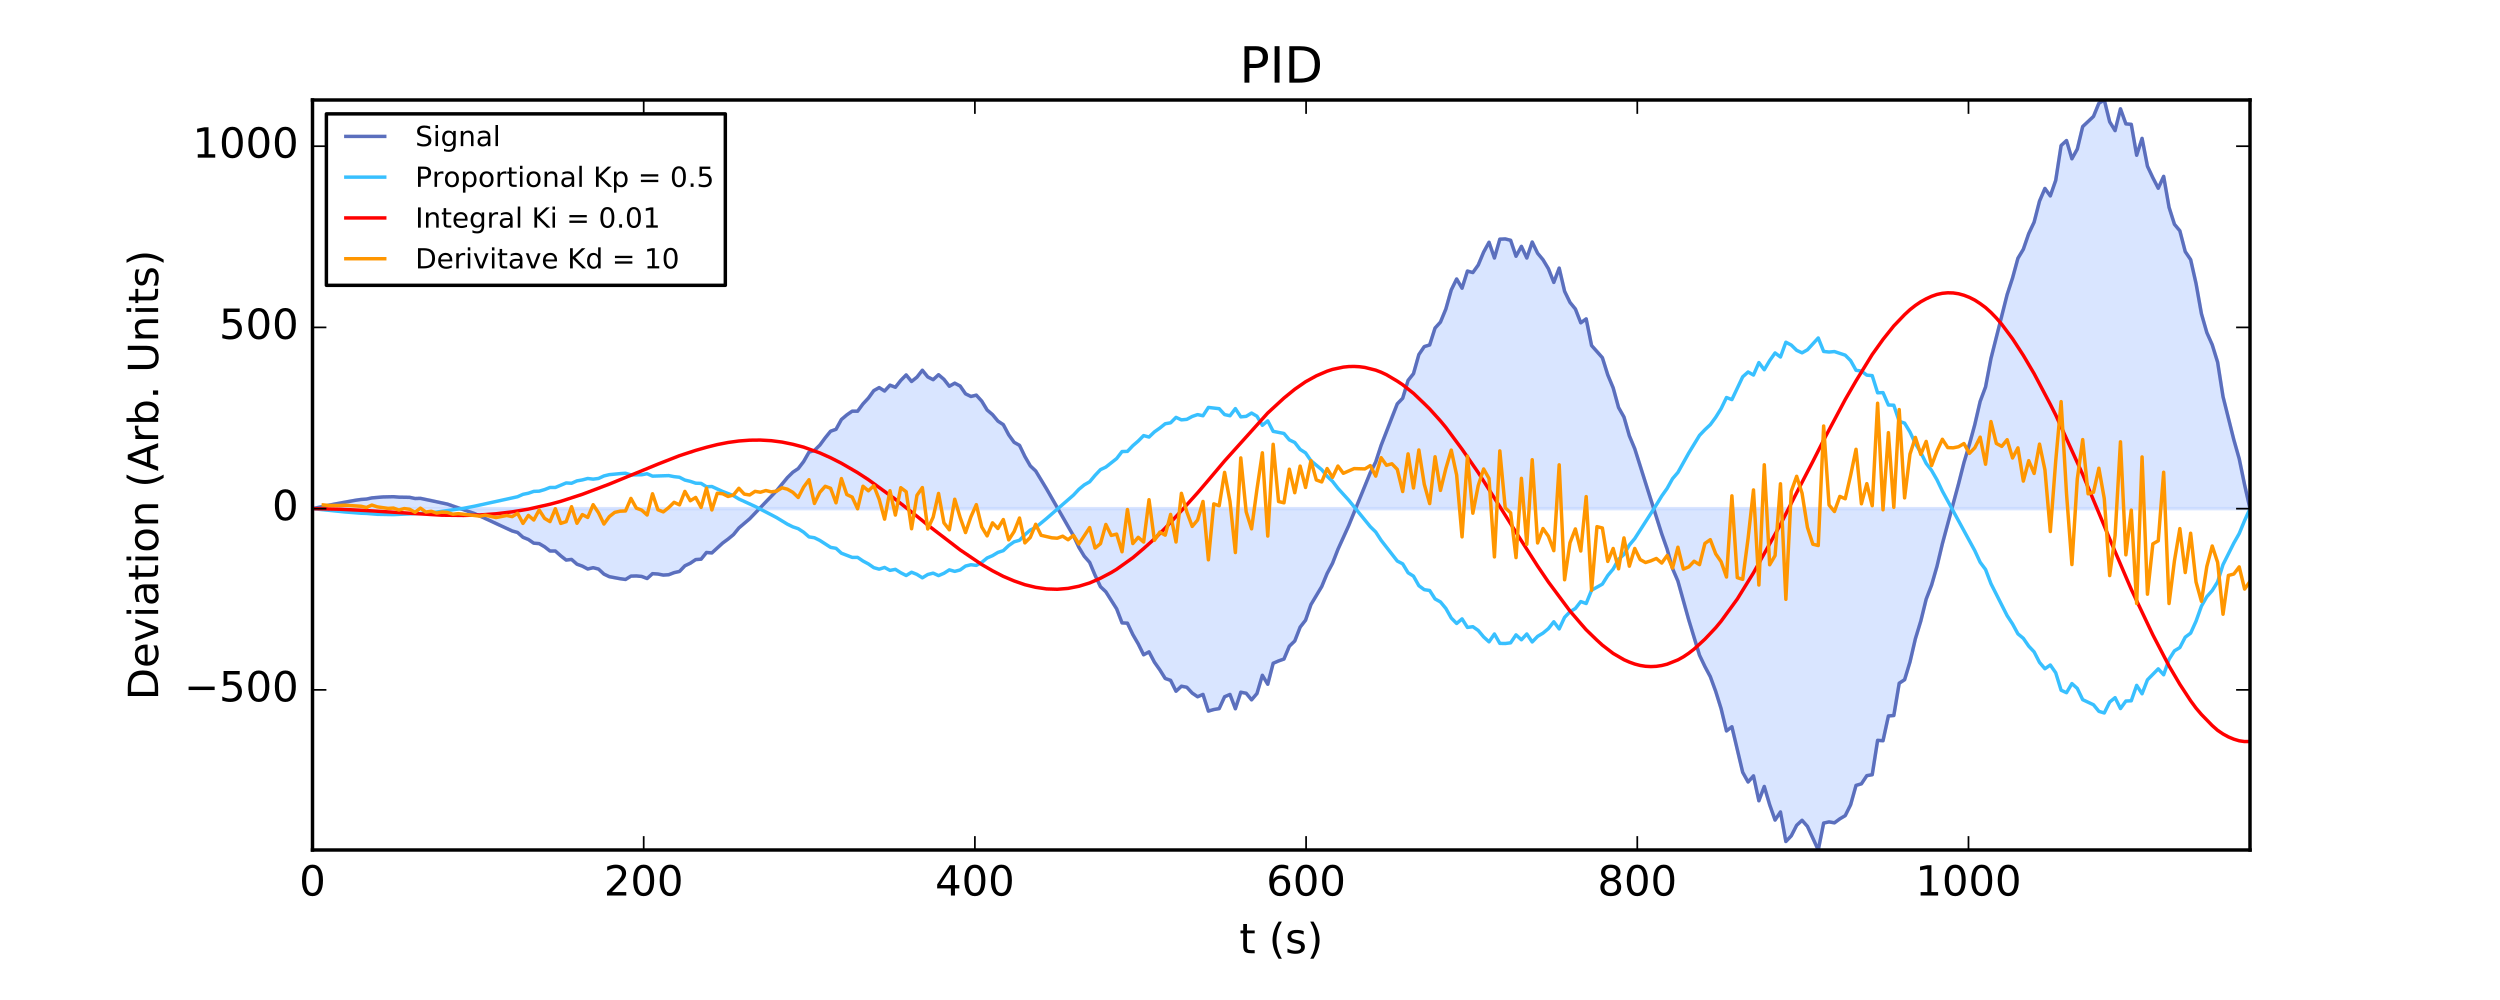 <?xml version="1.0" encoding="utf-8" standalone="no"?>
<!DOCTYPE svg PUBLIC "-//W3C//DTD SVG 1.1//EN"
  "http://www.w3.org/Graphics/SVG/1.1/DTD/svg11.dtd">
<!-- Created with matplotlib (http://matplotlib.org/) -->
<svg height="288pt" version="1.1" viewBox="0 0 720 288" width="720pt" xmlns="http://www.w3.org/2000/svg" xmlns:xlink="http://www.w3.org/1999/xlink">
 <defs>
  <style type="text/css">
*{stroke-linecap:butt;stroke-linejoin:round;stroke-miterlimit:100000;}
  </style>
 </defs>
 <g id="figure_1">
  <g id="patch_1">
   <path d="M 0 288 
L 720 288 
L 720 0 
L 0 0 
z
" style="fill:#ffffff;"/>
  </g>
  <g id="axes_1">
   <g id="patch_2">
    <path d="M 90 244.8 
L 648 244.8 
L 648 28.8 
L 90 28.8 
z
" style="fill:#ffffff;"/>
   </g>
   <g id="PolyCollection_1">
    <defs>
     <path d="M 90 -141.509 
L 90 -141.509 
L 91.554 -141.509 
L 93.109 -141.509 
L 94.663 -141.509 
L 96.217 -141.509 
L 97.772 -141.509 
L 99.326 -141.509 
L 100.88 -141.509 
L 102.435 -141.509 
L 103.989 -141.509 
L 105.543 -141.509 
L 107.097 -141.509 
L 108.652 -141.509 
L 110.206 -141.509 
L 111.76 -141.509 
L 113.315 -141.509 
L 114.869 -141.509 
L 116.423 -141.509 
L 117.978 -141.509 
L 119.532 -141.509 
L 121.086 -141.509 
L 122.641 -141.509 
L 124.195 -141.509 
L 125.749 -141.509 
L 127.304 -141.509 
L 128.858 -141.509 
L 130.412 -141.509 
L 131.967 -141.509 
L 133.521 -141.509 
L 135.075 -141.509 
L 136.63 -141.509 
L 138.184 -141.509 
L 139.738 -141.509 
L 141.292 -141.509 
L 142.847 -141.509 
L 144.401 -141.509 
L 145.955 -141.509 
L 147.51 -141.509 
L 149.064 -141.509 
L 150.618 -141.509 
L 152.173 -141.509 
L 153.727 -141.509 
L 155.281 -141.509 
L 156.836 -141.509 
L 158.39 -141.509 
L 159.944 -141.509 
L 161.499 -141.509 
L 163.053 -141.509 
L 164.607 -141.509 
L 166.162 -141.509 
L 167.716 -141.509 
L 169.27 -141.509 
L 170.825 -141.509 
L 172.379 -141.509 
L 173.933 -141.509 
L 175.487 -141.509 
L 177.042 -141.509 
L 178.596 -141.509 
L 180.15 -141.509 
L 181.705 -141.509 
L 183.259 -141.509 
L 184.813 -141.509 
L 186.368 -141.509 
L 187.922 -141.509 
L 189.476 -141.509 
L 191.031 -141.509 
L 192.585 -141.509 
L 194.139 -141.509 
L 195.694 -141.509 
L 197.248 -141.509 
L 198.802 -141.509 
L 200.357 -141.509 
L 201.911 -141.509 
L 203.465 -141.509 
L 205.019 -141.509 
L 206.574 -141.509 
L 208.128 -141.509 
L 209.682 -141.509 
L 211.237 -141.509 
L 212.791 -141.509 
L 214.345 -141.509 
L 215.9 -141.509 
L 217.454 -141.509 
L 219.008 -141.509 
L 220.563 -141.509 
L 222.117 -141.509 
L 223.671 -141.509 
L 225.226 -141.509 
L 226.78 -141.509 
L 228.334 -141.509 
L 229.889 -141.509 
L 231.443 -141.509 
L 232.997 -141.509 
L 234.552 -141.509 
L 236.106 -141.509 
L 237.66 -141.509 
L 239.214 -141.509 
L 240.769 -141.509 
L 242.323 -141.509 
L 243.877 -141.509 
L 245.432 -141.509 
L 246.986 -141.509 
L 248.54 -141.509 
L 250.095 -141.509 
L 251.649 -141.509 
L 253.203 -141.509 
L 254.758 -141.509 
L 256.312 -141.509 
L 257.866 -141.509 
L 259.421 -141.509 
L 260.975 -141.509 
L 262.529 -141.509 
L 264.084 -141.509 
L 265.638 -141.509 
L 267.192 -141.509 
L 268.747 -141.509 
L 270.301 -141.509 
L 271.855 -141.509 
L 273.409 -141.509 
L 274.964 -141.509 
L 276.518 -141.509 
L 278.072 -141.509 
L 279.627 -141.509 
L 281.181 -141.509 
L 282.735 -141.509 
L 284.29 -141.509 
L 285.844 -141.509 
L 287.398 -141.509 
L 288.953 -141.509 
L 290.507 -141.509 
L 292.061 -141.509 
L 293.616 -141.509 
L 295.17 -141.509 
L 296.724 -141.509 
L 298.279 -141.509 
L 299.833 -141.509 
L 301.387 -141.509 
L 302.942 -141.509 
L 304.496 -141.509 
L 306.05 -141.509 
L 307.604 -141.509 
L 309.159 -141.509 
L 310.713 -141.509 
L 312.267 -141.509 
L 313.822 -141.509 
L 315.376 -141.509 
L 316.93 -141.509 
L 318.485 -141.509 
L 320.039 -141.509 
L 321.593 -141.509 
L 323.148 -141.509 
L 324.702 -141.509 
L 326.256 -141.509 
L 327.811 -141.509 
L 329.365 -141.509 
L 330.919 -141.509 
L 332.474 -141.509 
L 334.028 -141.509 
L 335.582 -141.509 
L 337.136 -141.509 
L 338.691 -141.509 
L 340.245 -141.509 
L 341.799 -141.509 
L 343.354 -141.509 
L 344.908 -141.509 
L 346.462 -141.509 
L 348.017 -141.509 
L 349.571 -141.509 
L 351.125 -141.509 
L 352.68 -141.509 
L 354.234 -141.509 
L 355.788 -141.509 
L 357.343 -141.509 
L 358.897 -141.509 
L 360.451 -141.509 
L 362.006 -141.509 
L 363.56 -141.509 
L 365.114 -141.509 
L 366.669 -141.509 
L 368.223 -141.509 
L 369.777 -141.509 
L 371.331 -141.509 
L 372.886 -141.509 
L 374.44 -141.509 
L 375.994 -141.509 
L 377.549 -141.509 
L 379.103 -141.509 
L 380.657 -141.509 
L 382.212 -141.509 
L 383.766 -141.509 
L 385.32 -141.509 
L 386.875 -141.509 
L 388.429 -141.509 
L 389.983 -141.509 
L 391.538 -141.509 
L 393.092 -141.509 
L 394.646 -141.509 
L 396.201 -141.509 
L 397.755 -141.509 
L 399.309 -141.509 
L 400.864 -141.509 
L 402.418 -141.509 
L 403.972 -141.509 
L 405.526 -141.509 
L 407.081 -141.509 
L 408.635 -141.509 
L 410.189 -141.509 
L 411.744 -141.509 
L 413.298 -141.509 
L 414.852 -141.509 
L 416.407 -141.509 
L 417.961 -141.509 
L 419.515 -141.509 
L 421.07 -141.509 
L 422.624 -141.509 
L 424.178 -141.509 
L 425.733 -141.509 
L 427.287 -141.509 
L 428.841 -141.509 
L 430.396 -141.509 
L 431.95 -141.509 
L 433.504 -141.509 
L 435.058 -141.509 
L 436.613 -141.509 
L 438.167 -141.509 
L 439.721 -141.509 
L 441.276 -141.509 
L 442.83 -141.509 
L 444.384 -141.509 
L 445.939 -141.509 
L 447.493 -141.509 
L 449.047 -141.509 
L 450.602 -141.509 
L 452.156 -141.509 
L 453.71 -141.509 
L 455.265 -141.509 
L 456.819 -141.509 
L 458.373 -141.509 
L 459.928 -141.509 
L 461.482 -141.509 
L 463.036 -141.509 
L 464.591 -141.509 
L 466.145 -141.509 
L 467.699 -141.509 
L 469.253 -141.509 
L 470.808 -141.509 
L 472.362 -141.509 
L 473.916 -141.509 
L 475.471 -141.509 
L 477.025 -141.509 
L 478.579 -141.509 
L 480.134 -141.509 
L 481.688 -141.509 
L 483.242 -141.509 
L 484.797 -141.509 
L 486.351 -141.509 
L 487.905 -141.509 
L 489.46 -141.509 
L 491.014 -141.509 
L 492.568 -141.509 
L 494.123 -141.509 
L 495.677 -141.509 
L 497.231 -141.509 
L 498.786 -141.509 
L 500.34 -141.509 
L 501.894 -141.509 
L 503.448 -141.509 
L 505.003 -141.509 
L 506.557 -141.509 
L 508.111 -141.509 
L 509.666 -141.509 
L 511.22 -141.509 
L 512.774 -141.509 
L 514.329 -141.509 
L 515.883 -141.509 
L 517.437 -141.509 
L 518.992 -141.509 
L 520.546 -141.509 
L 522.1 -141.509 
L 523.655 -141.509 
L 525.209 -141.509 
L 526.763 -141.509 
L 528.318 -141.509 
L 529.872 -141.509 
L 531.426 -141.509 
L 532.981 -141.509 
L 534.535 -141.509 
L 536.089 -141.509 
L 537.643 -141.509 
L 539.198 -141.509 
L 540.752 -141.509 
L 542.306 -141.509 
L 543.861 -141.509 
L 545.415 -141.509 
L 546.969 -141.509 
L 548.524 -141.509 
L 550.078 -141.509 
L 551.632 -141.509 
L 553.187 -141.509 
L 554.741 -141.509 
L 556.295 -141.509 
L 557.85 -141.509 
L 559.404 -141.509 
L 560.958 -141.509 
L 562.513 -141.509 
L 564.067 -141.509 
L 565.621 -141.509 
L 567.175 -141.509 
L 568.73 -141.509 
L 570.284 -141.509 
L 571.838 -141.509 
L 573.393 -141.509 
L 574.947 -141.509 
L 576.501 -141.509 
L 578.056 -141.509 
L 579.61 -141.509 
L 581.164 -141.509 
L 582.719 -141.509 
L 584.273 -141.509 
L 585.827 -141.509 
L 587.382 -141.509 
L 588.936 -141.509 
L 590.49 -141.509 
L 592.045 -141.509 
L 593.599 -141.509 
L 595.153 -141.509 
L 596.708 -141.509 
L 598.262 -141.509 
L 599.816 -141.509 
L 601.37 -141.509 
L 602.925 -141.509 
L 604.479 -141.509 
L 606.033 -141.509 
L 607.588 -141.509 
L 609.142 -141.509 
L 610.696 -141.509 
L 612.251 -141.509 
L 613.805 -141.509 
L 615.359 -141.509 
L 616.914 -141.509 
L 618.468 -141.509 
L 620.022 -141.509 
L 621.577 -141.509 
L 623.131 -141.509 
L 624.685 -141.509 
L 626.24 -141.509 
L 627.794 -141.509 
L 629.348 -141.509 
L 630.903 -141.509 
L 632.457 -141.509 
L 634.011 -141.509 
L 635.565 -141.509 
L 637.12 -141.509 
L 638.674 -141.509 
L 640.228 -141.509 
L 641.783 -141.509 
L 643.337 -141.509 
L 644.891 -141.509 
L 646.446 -141.509 
L 648 -141.509 
L 648 -141.509 
L 648 -141.509 
L 646.446 -148.344 
L 644.891 -155.891 
L 643.337 -161.356 
L 641.783 -167.496 
L 640.228 -173.763 
L 638.674 -183.672 
L 637.12 -188.71 
L 635.565 -192.214 
L 634.011 -197.644 
L 632.457 -206.342 
L 630.903 -213.224 
L 629.348 -215.533 
L 627.794 -221.529 
L 626.24 -223.403 
L 624.685 -228.295 
L 623.131 -237.201 
L 621.577 -233.785 
L 620.022 -236.801 
L 618.468 -240.108 
L 616.914 -248.139 
L 615.359 -243.286 
L 613.805 -252.189 
L 612.251 -252.323 
L 610.696 -256.658 
L 609.142 -250.383 
L 607.588 -252.917 
L 606.033 -259.2 
L 604.479 -258.263 
L 602.925 -254.47 
L 601.37 -252.936 
L 599.816 -251.543 
L 598.262 -245.061 
L 596.708 -242.269 
L 595.153 -247.516 
L 593.599 -246.09 
L 592.045 -236.045 
L 590.49 -231.574 
L 588.936 -233.72 
L 587.382 -230.073 
L 585.827 -224.014 
L 584.273 -220.71 
L 582.719 -216.205 
L 581.164 -213.618 
L 579.61 -207.913 
L 578.056 -203.159 
L 576.501 -196.688 
L 574.947 -190.844 
L 573.393 -184.723 
L 571.838 -176.55 
L 570.284 -172.381 
L 568.73 -165.67 
L 567.175 -159.962 
L 565.621 -154.775 
L 564.067 -148.666 
L 562.513 -142.854 
L 560.958 -137.145 
L 559.404 -131.414 
L 557.85 -124.903 
L 556.295 -119.498 
L 554.741 -115.452 
L 553.187 -109.142 
L 551.632 -104.052 
L 550.078 -97.366 
L 548.524 -92.243 
L 546.969 -91.233 
L 545.415 -81.933 
L 543.861 -81.807 
L 542.306 -74.673 
L 540.752 -74.781 
L 539.198 -64.886 
L 537.643 -64.611 
L 536.089 -62.264 
L 534.535 -61.807 
L 532.981 -56.237 
L 531.426 -53.103 
L 529.872 -52.177 
L 528.318 -51.027 
L 526.763 -51.298 
L 525.209 -50.957 
L 523.655 -43.2 
L 522.1 -46.662 
L 520.546 -50 
L 518.992 -51.757 
L 517.437 -50.312 
L 515.883 -47.276 
L 514.329 -45.647 
L 512.774 -54.158 
L 511.22 -51.823 
L 509.666 -56.232 
L 508.111 -61.5 
L 506.557 -57.381 
L 505.003 -64.55 
L 503.448 -62.791 
L 501.894 -65.584 
L 500.34 -72.219 
L 498.786 -78.695 
L 497.231 -77.492 
L 495.677 -83.911 
L 494.123 -88.89 
L 492.568 -93.132 
L 491.014 -96.043 
L 489.46 -99.307 
L 487.905 -104.564 
L 486.351 -109.5 
L 484.797 -114.967 
L 483.242 -120.643 
L 481.688 -124.264 
L 480.134 -129.843 
L 478.579 -134.24 
L 477.025 -139.347 
L 475.471 -144.025 
L 473.916 -148.92 
L 472.362 -153.977 
L 470.808 -158.756 
L 469.253 -162.494 
L 467.699 -167.894 
L 466.145 -170.64 
L 464.591 -176.29 
L 463.036 -180.029 
L 461.482 -184.983 
L 459.928 -186.8 
L 458.373 -188.49 
L 456.819 -196.157 
L 455.265 -195.027 
L 453.71 -199.003 
L 452.156 -200.906 
L 450.602 -204.107 
L 449.047 -210.782 
L 447.493 -206.668 
L 445.939 -210.612 
L 444.384 -213.198 
L 442.83 -215.065 
L 441.276 -218.286 
L 439.721 -213.693 
L 438.167 -217.044 
L 436.613 -214.199 
L 435.058 -218.795 
L 433.504 -219.187 
L 431.95 -219.113 
L 430.396 -213.692 
L 428.841 -218.223 
L 427.287 -215.396 
L 425.733 -211.673 
L 424.178 -209.501 
L 422.624 -209.929 
L 421.07 -204.998 
L 419.515 -207.646 
L 417.961 -204.494 
L 416.407 -199.001 
L 414.852 -195.231 
L 413.298 -193.519 
L 411.744 -188.65 
L 410.189 -188.175 
L 408.635 -185.885 
L 407.081 -180.377 
L 405.526 -178.438 
L 403.972 -173.298 
L 402.418 -171.69 
L 400.864 -168.002 
L 399.309 -163.791 
L 397.755 -159.721 
L 396.201 -154.94 
L 394.646 -151.887 
L 393.092 -147.847 
L 391.538 -144.117 
L 389.983 -140.389 
L 388.429 -136.63 
L 386.875 -133.097 
L 385.32 -129.778 
L 383.766 -125.779 
L 382.212 -122.845 
L 380.657 -119.082 
L 379.103 -116.575 
L 377.549 -113.882 
L 375.994 -109.377 
L 374.44 -107.388 
L 372.886 -103.395 
L 371.331 -101.899 
L 369.777 -98.196 
L 368.223 -97.65 
L 366.669 -96.979 
L 365.114 -90.94 
L 363.56 -93.514 
L 362.006 -88.272 
L 360.451 -86.449 
L 358.897 -88.346 
L 357.343 -88.644 
L 355.788 -83.881 
L 354.234 -88.001 
L 352.68 -87.331 
L 351.125 -83.926 
L 349.571 -83.655 
L 348.017 -83.205 
L 346.462 -88.009 
L 344.908 -87.334 
L 343.354 -88.401 
L 341.799 -90.071 
L 340.245 -90.37 
L 338.691 -88.933 
L 337.136 -92.062 
L 335.582 -92.603 
L 334.028 -95.091 
L 332.474 -97.295 
L 330.919 -100.269 
L 329.365 -99.428 
L 327.811 -102.563 
L 326.256 -105.252 
L 324.702 -108.528 
L 323.148 -108.612 
L 321.593 -112.66 
L 320.039 -115.049 
L 318.485 -117.563 
L 316.93 -119.047 
L 315.376 -122.337 
L 313.822 -126.035 
L 312.267 -127.811 
L 310.713 -130.383 
L 309.159 -133.699 
L 307.604 -136.206 
L 306.05 -139.124 
L 304.496 -141.708 
L 302.942 -144.484 
L 301.387 -147.222 
L 299.833 -149.858 
L 298.279 -152.359 
L 296.724 -153.826 
L 295.17 -156.524 
L 293.616 -159.738 
L 292.061 -160.616 
L 290.507 -162.77 
L 288.953 -165.701 
L 287.398 -166.725 
L 285.844 -168.59 
L 284.29 -169.921 
L 282.735 -172.478 
L 281.181 -174.194 
L 279.627 -173.818 
L 278.072 -174.578 
L 276.518 -176.823 
L 274.964 -177.642 
L 273.409 -176.758 
L 271.855 -178.746 
L 270.301 -180.079 
L 268.747 -178.651 
L 267.192 -179.449 
L 265.638 -181.359 
L 264.084 -179.382 
L 262.529 -178.131 
L 260.975 -180.018 
L 259.421 -178.432 
L 257.866 -176.465 
L 256.312 -177.066 
L 254.758 -175.383 
L 253.203 -176.369 
L 251.649 -175.496 
L 250.095 -173.347 
L 248.54 -171.673 
L 246.986 -169.57 
L 245.432 -169.582 
L 243.877 -168.5 
L 242.323 -167.177 
L 240.769 -164.355 
L 239.214 -163.808 
L 237.66 -161.899 
L 236.106 -159.8 
L 234.552 -158.269 
L 232.997 -157.781 
L 231.443 -155.066 
L 229.889 -153.042 
L 228.334 -151.995 
L 226.78 -150.461 
L 225.226 -148.635 
L 223.671 -146.678 
L 222.117 -145.035 
L 220.563 -143.456 
L 219.008 -141.756 
L 217.454 -140.215 
L 215.9 -138.592 
L 214.345 -137.307 
L 212.791 -135.943 
L 211.237 -134.032 
L 209.682 -132.749 
L 208.128 -131.606 
L 206.574 -130.207 
L 205.019 -128.761 
L 203.465 -128.884 
L 201.911 -126.957 
L 200.357 -126.842 
L 198.802 -125.791 
L 197.248 -125.05 
L 195.694 -123.431 
L 194.139 -123.076 
L 192.585 -122.481 
L 191.031 -122.381 
L 189.476 -122.686 
L 187.922 -122.788 
L 186.368 -121.391 
L 184.813 -121.988 
L 183.259 -122.128 
L 181.705 -122.079 
L 180.15 -121.118 
L 178.596 -121.334 
L 177.042 -121.572 
L 175.487 -121.92 
L 173.933 -122.666 
L 172.379 -124.11 
L 170.825 -124.503 
L 169.27 -124.13 
L 167.716 -124.957 
L 166.162 -125.514 
L 164.607 -126.887 
L 163.053 -126.704 
L 161.499 -127.924 
L 159.944 -129.31 
L 158.39 -129.317 
L 156.836 -130.533 
L 155.281 -131.443 
L 153.727 -131.565 
L 152.173 -132.632 
L 150.618 -133.264 
L 149.064 -134.649 
L 147.51 -135.083 
L 145.955 -135.83 
L 144.401 -136.474 
L 142.847 -137.23 
L 141.292 -138.064 
L 139.738 -138.792 
L 138.184 -139.402 
L 136.63 -140.107 
L 135.075 -140.75 
L 133.521 -141.31 
L 131.967 -141.828 
L 130.412 -142.296 
L 128.858 -142.817 
L 127.304 -143.175 
L 125.749 -143.497 
L 124.195 -143.912 
L 122.641 -144.155 
L 121.086 -144.471 
L 119.532 -144.425 
L 117.978 -144.765 
L 116.423 -144.825 
L 114.869 -144.818 
L 113.315 -144.948 
L 111.76 -144.893 
L 110.206 -144.871 
L 108.652 -144.768 
L 107.097 -144.598 
L 105.543 -144.262 
L 103.989 -144.153 
L 102.435 -143.93 
L 100.88 -143.705 
L 99.326 -143.415 
L 97.772 -143.094 
L 96.217 -142.796 
L 94.663 -142.505 
L 93.109 -142.206 
L 91.554 -141.855 
L 90 -141.509 
z
" id="m689d61e94d" style="stroke:#bfd3ff;stroke-opacity:0.6;"/>
    </defs>
    <g clip-path="url(#p9263058025)">
     <use style="fill:#bfd3ff;fill-opacity:0.6;stroke:#bfd3ff;stroke-opacity:0.6;" x="0.0" xlink:href="#m689d61e94d" y="288.0"/>
    </g>
   </g>
   <g id="line2d_1">
    <path clip-path="url(#p9263058025)" d="M 90 146.491 
L 96.217 145.204 
L 102.435 144.07 
L 103.989 143.847 
L 105.543 143.738 
L 107.097 143.402 
L 110.206 143.129 
L 113.315 143.052 
L 114.869 143.182 
L 117.978 143.235 
L 119.532 143.575 
L 121.086 143.529 
L 128.858 145.183 
L 136.63 147.893 
L 147.51 152.917 
L 149.064 153.351 
L 150.618 154.736 
L 152.173 155.368 
L 153.727 156.435 
L 155.281 156.557 
L 156.836 157.467 
L 158.39 158.683 
L 159.944 158.69 
L 161.499 160.076 
L 163.053 161.296 
L 164.607 161.113 
L 166.162 162.486 
L 167.716 163.043 
L 169.27 163.87 
L 170.825 163.497 
L 172.379 163.89 
L 173.933 165.334 
L 175.487 166.08 
L 178.596 166.666 
L 180.15 166.882 
L 181.705 165.921 
L 183.259 165.872 
L 184.813 166.012 
L 186.368 166.609 
L 187.922 165.212 
L 189.476 165.314 
L 191.031 165.619 
L 192.585 165.519 
L 194.139 164.924 
L 195.694 164.569 
L 197.248 162.95 
L 198.802 162.209 
L 200.357 161.158 
L 201.911 161.043 
L 203.465 159.116 
L 205.019 159.239 
L 208.128 156.394 
L 209.682 155.251 
L 211.237 153.968 
L 212.791 152.057 
L 215.9 149.408 
L 223.671 141.322 
L 226.78 137.539 
L 228.334 136.005 
L 229.889 134.958 
L 231.443 132.934 
L 232.997 130.219 
L 234.552 129.731 
L 236.106 128.2 
L 237.66 126.101 
L 239.214 124.192 
L 240.769 123.645 
L 242.323 120.823 
L 243.877 119.5 
L 245.432 118.418 
L 246.986 118.43 
L 248.54 116.327 
L 250.095 114.653 
L 251.649 112.504 
L 253.203 111.631 
L 254.758 112.617 
L 256.312 110.934 
L 257.866 111.535 
L 259.421 109.568 
L 260.975 107.982 
L 262.529 109.869 
L 264.084 108.618 
L 265.638 106.641 
L 267.192 108.551 
L 268.747 109.349 
L 270.301 107.921 
L 271.855 109.254 
L 273.409 111.242 
L 274.964 110.358 
L 276.518 111.177 
L 278.072 113.422 
L 279.627 114.182 
L 281.181 113.806 
L 282.735 115.522 
L 284.29 118.079 
L 285.844 119.41 
L 287.398 121.275 
L 288.953 122.299 
L 290.507 125.23 
L 292.061 127.384 
L 293.616 128.262 
L 295.17 131.476 
L 296.724 134.174 
L 298.279 135.641 
L 301.387 140.778 
L 309.159 154.301 
L 310.713 157.617 
L 312.267 160.189 
L 313.822 161.965 
L 315.376 165.663 
L 316.93 168.953 
L 318.485 170.437 
L 321.593 175.34 
L 323.148 179.388 
L 324.702 179.472 
L 326.256 182.748 
L 327.811 185.437 
L 329.365 188.572 
L 330.919 187.731 
L 332.474 190.705 
L 334.028 192.909 
L 335.582 195.397 
L 337.136 195.938 
L 338.691 199.067 
L 340.245 197.63 
L 341.799 197.929 
L 343.354 199.599 
L 344.908 200.666 
L 346.462 199.991 
L 348.017 204.795 
L 349.571 204.345 
L 351.125 204.074 
L 352.68 200.669 
L 354.234 199.999 
L 355.788 204.119 
L 357.343 199.356 
L 358.897 199.654 
L 360.451 201.551 
L 362.006 199.728 
L 363.56 194.486 
L 365.114 197.06 
L 366.669 191.021 
L 368.223 190.35 
L 369.777 189.804 
L 371.331 186.101 
L 372.886 184.605 
L 374.44 180.612 
L 375.994 178.623 
L 377.549 174.118 
L 380.657 168.918 
L 382.212 165.155 
L 383.766 162.221 
L 385.32 158.222 
L 388.429 151.37 
L 394.646 136.113 
L 396.201 133.06 
L 397.755 128.279 
L 402.418 116.31 
L 403.972 114.702 
L 405.526 109.562 
L 407.081 107.623 
L 408.635 102.115 
L 410.189 99.825 
L 411.744 99.35 
L 413.298 94.481 
L 414.852 92.769 
L 416.407 88.999 
L 417.961 83.506 
L 419.515 80.354 
L 421.07 83.002 
L 422.624 78.071 
L 424.178 78.499 
L 425.733 76.327 
L 427.287 72.604 
L 428.841 69.777 
L 430.396 74.308 
L 431.95 68.887 
L 433.504 68.813 
L 435.058 69.205 
L 436.613 73.801 
L 438.167 70.956 
L 439.721 74.307 
L 441.276 69.714 
L 442.83 72.935 
L 444.384 74.802 
L 445.939 77.388 
L 447.493 81.332 
L 449.047 77.218 
L 450.602 83.893 
L 452.156 87.094 
L 453.71 88.997 
L 455.265 92.973 
L 456.819 91.843 
L 458.373 99.51 
L 461.482 103.017 
L 463.036 107.971 
L 464.591 111.71 
L 466.145 117.36 
L 467.699 120.106 
L 469.253 125.506 
L 470.808 129.244 
L 473.916 139.08 
L 478.579 153.76 
L 480.134 158.157 
L 481.688 163.736 
L 483.242 167.357 
L 486.351 178.5 
L 489.46 188.693 
L 491.014 191.957 
L 492.568 194.868 
L 494.123 199.11 
L 495.677 204.089 
L 497.231 210.508 
L 498.786 209.305 
L 501.894 222.416 
L 503.448 225.209 
L 505.003 223.45 
L 506.557 230.619 
L 508.111 226.5 
L 509.666 231.768 
L 511.22 236.177 
L 512.774 233.842 
L 514.329 242.353 
L 515.883 240.724 
L 517.437 237.688 
L 518.992 236.243 
L 520.546 238 
L 523.655 244.8 
L 525.209 237.043 
L 526.763 236.702 
L 528.318 236.973 
L 529.872 235.823 
L 531.426 234.897 
L 532.981 231.763 
L 534.535 226.193 
L 536.089 225.736 
L 537.643 223.389 
L 539.198 223.114 
L 540.752 213.219 
L 542.306 213.327 
L 543.861 206.193 
L 545.415 206.067 
L 546.969 196.767 
L 548.524 195.757 
L 550.078 190.634 
L 551.632 183.948 
L 553.187 178.858 
L 554.741 172.548 
L 556.295 168.502 
L 557.85 163.097 
L 559.404 156.586 
L 564.067 139.334 
L 565.621 133.225 
L 567.175 128.038 
L 568.73 122.33 
L 570.284 115.619 
L 571.838 111.45 
L 573.393 103.277 
L 578.056 84.841 
L 579.61 80.087 
L 581.164 74.382 
L 582.719 71.795 
L 584.273 67.29 
L 585.827 63.986 
L 587.382 57.927 
L 588.936 54.28 
L 590.49 56.426 
L 592.045 51.955 
L 593.599 41.91 
L 595.153 40.484 
L 596.708 45.731 
L 598.262 42.939 
L 599.816 36.457 
L 602.925 33.53 
L 604.479 29.737 
L 606.033 28.8 
L 607.588 35.083 
L 609.142 37.617 
L 610.696 31.342 
L 612.251 35.677 
L 613.805 35.811 
L 615.359 44.714 
L 616.914 39.861 
L 618.468 47.892 
L 620.022 51.199 
L 621.577 54.215 
L 623.131 50.799 
L 624.685 59.705 
L 626.24 64.597 
L 627.794 66.471 
L 629.348 72.467 
L 630.903 74.776 
L 632.457 81.658 
L 634.011 90.356 
L 635.565 95.786 
L 637.12 99.29 
L 638.674 104.328 
L 640.228 114.237 
L 643.337 126.644 
L 644.891 132.109 
L 646.446 139.656 
L 648 146.491 
L 648 146.491 
" style="fill:none;stroke:#5b6fbd;stroke-linecap:square;"/>
   </g>
   <g id="line2d_2">
    <path clip-path="url(#p9263058025)" d="M 90 146.491 
L 99.326 147.444 
L 103.989 147.813 
L 105.543 147.867 
L 108.652 148.121 
L 113.315 148.211 
L 124.195 147.693 
L 133.521 146.392 
L 136.63 145.79 
L 149.064 143.061 
L 150.618 142.368 
L 152.173 142.052 
L 153.727 141.519 
L 155.281 141.458 
L 156.836 141.003 
L 158.39 140.395 
L 159.944 140.392 
L 163.053 139.089 
L 164.607 139.18 
L 166.162 138.494 
L 167.716 138.215 
L 169.27 137.802 
L 170.825 137.988 
L 172.379 137.792 
L 173.933 137.07 
L 175.487 136.697 
L 178.596 136.404 
L 180.15 136.295 
L 181.705 136.776 
L 184.813 136.731 
L 186.368 136.432 
L 187.922 137.131 
L 192.585 136.977 
L 194.139 137.275 
L 195.694 137.452 
L 197.248 138.261 
L 198.802 138.632 
L 200.357 139.158 
L 201.911 139.215 
L 203.465 140.179 
L 205.019 140.117 
L 208.128 141.54 
L 211.237 142.753 
L 212.791 143.708 
L 217.454 145.844 
L 222.117 148.254 
L 223.671 149.076 
L 226.78 150.967 
L 228.334 151.734 
L 229.889 152.258 
L 231.443 153.27 
L 232.997 154.627 
L 234.552 154.871 
L 236.106 155.636 
L 239.214 157.641 
L 240.769 157.914 
L 242.323 159.325 
L 245.432 160.528 
L 246.986 160.521 
L 248.54 161.573 
L 250.095 162.41 
L 251.649 163.485 
L 253.203 163.921 
L 254.758 163.428 
L 256.312 164.27 
L 257.866 163.969 
L 259.421 164.953 
L 260.975 165.746 
L 262.529 164.802 
L 264.084 165.428 
L 265.638 166.416 
L 267.192 165.461 
L 268.747 165.062 
L 270.301 165.776 
L 271.855 165.11 
L 273.409 164.116 
L 274.964 164.557 
L 276.518 164.148 
L 278.072 163.026 
L 279.627 162.645 
L 281.181 162.834 
L 282.735 161.976 
L 284.29 160.697 
L 285.844 160.031 
L 287.398 159.099 
L 288.953 158.587 
L 290.507 157.122 
L 292.061 156.045 
L 293.616 155.606 
L 295.17 153.999 
L 296.724 152.65 
L 298.279 151.916 
L 301.387 149.348 
L 309.159 142.586 
L 310.713 140.928 
L 312.267 139.642 
L 313.822 138.754 
L 315.376 136.905 
L 316.93 135.26 
L 318.485 134.518 
L 321.593 132.067 
L 323.148 130.043 
L 324.702 130.001 
L 326.256 128.363 
L 327.811 127.018 
L 329.365 125.451 
L 330.919 125.871 
L 332.474 124.384 
L 334.028 123.282 
L 335.582 122.038 
L 337.136 121.768 
L 338.691 120.203 
L 340.245 120.922 
L 341.799 120.772 
L 343.354 119.937 
L 344.908 119.404 
L 346.462 119.741 
L 348.017 117.339 
L 351.125 117.7 
L 352.68 119.402 
L 354.234 119.737 
L 355.788 117.677 
L 357.343 120.059 
L 358.897 119.91 
L 360.451 118.961 
L 362.006 119.873 
L 363.56 122.494 
L 365.114 121.207 
L 366.669 124.226 
L 369.777 124.835 
L 371.331 126.686 
L 372.886 127.434 
L 374.44 129.431 
L 375.994 130.425 
L 377.549 132.678 
L 380.657 135.278 
L 382.212 137.159 
L 383.766 138.626 
L 385.32 140.626 
L 388.429 144.051 
L 394.646 151.68 
L 396.201 153.207 
L 397.755 155.597 
L 402.418 161.582 
L 403.972 162.386 
L 405.526 164.956 
L 407.081 165.925 
L 408.635 168.679 
L 410.189 169.824 
L 411.744 170.062 
L 413.298 172.496 
L 414.852 173.352 
L 416.407 175.237 
L 417.961 177.984 
L 419.515 179.56 
L 421.07 178.236 
L 422.624 180.701 
L 424.178 180.487 
L 425.733 181.573 
L 427.287 183.435 
L 428.841 184.848 
L 430.396 182.583 
L 431.95 185.293 
L 433.504 185.33 
L 435.058 185.134 
L 436.613 182.836 
L 438.167 184.258 
L 439.721 182.583 
L 441.276 184.88 
L 442.83 183.269 
L 444.384 182.336 
L 445.939 181.043 
L 447.493 179.071 
L 449.047 181.128 
L 450.602 177.79 
L 452.156 176.19 
L 453.71 175.238 
L 455.265 173.25 
L 456.819 173.815 
L 458.373 169.982 
L 461.482 168.228 
L 463.036 165.751 
L 464.591 163.882 
L 466.145 161.057 
L 467.699 159.684 
L 469.253 156.984 
L 470.808 155.115 
L 477.025 145.41 
L 478.579 142.857 
L 480.134 140.658 
L 481.688 137.869 
L 483.242 136.058 
L 486.351 130.486 
L 489.46 125.39 
L 491.014 123.758 
L 492.568 122.303 
L 494.123 120.181 
L 495.677 117.692 
L 497.231 114.483 
L 498.786 115.084 
L 501.894 108.528 
L 503.448 107.132 
L 505.003 108.012 
L 506.557 104.427 
L 508.111 106.487 
L 509.666 103.852 
L 511.22 101.648 
L 512.774 102.816 
L 514.329 98.56 
L 515.883 99.375 
L 517.437 100.893 
L 518.992 101.615 
L 520.546 100.737 
L 523.655 97.337 
L 525.209 101.215 
L 526.763 101.386 
L 528.318 101.25 
L 531.426 102.288 
L 532.981 103.855 
L 534.535 106.64 
L 536.089 106.869 
L 537.643 108.042 
L 539.198 108.18 
L 540.752 113.127 
L 542.306 113.073 
L 543.861 116.64 
L 545.415 116.703 
L 546.969 121.353 
L 548.524 121.858 
L 550.078 124.42 
L 551.632 127.763 
L 553.187 130.308 
L 554.741 133.463 
L 556.295 135.486 
L 557.85 138.188 
L 559.404 141.443 
L 568.73 158.571 
L 570.284 161.927 
L 571.838 164.012 
L 573.393 168.098 
L 578.056 177.316 
L 579.61 179.693 
L 581.164 182.546 
L 582.719 183.839 
L 584.273 186.092 
L 585.827 187.744 
L 587.382 190.773 
L 588.936 192.597 
L 590.49 191.524 
L 592.045 193.759 
L 593.599 198.782 
L 595.153 199.495 
L 596.708 196.871 
L 598.262 198.267 
L 599.816 201.508 
L 602.925 202.972 
L 604.479 204.868 
L 606.033 205.337 
L 607.588 202.195 
L 609.142 200.928 
L 610.696 204.066 
L 612.251 201.898 
L 613.805 201.831 
L 615.359 197.38 
L 616.914 199.806 
L 618.468 195.791 
L 621.577 192.629 
L 623.131 194.337 
L 624.685 189.884 
L 626.24 187.438 
L 627.794 186.501 
L 629.348 183.503 
L 630.903 182.349 
L 632.457 178.908 
L 634.011 174.559 
L 635.565 171.844 
L 637.12 170.092 
L 638.674 167.573 
L 640.228 162.618 
L 643.337 156.415 
L 644.891 153.682 
L 646.446 149.909 
L 648 146.491 
L 648 146.491 
" style="fill:none;stroke:#38c0ff;stroke-linecap:square;"/>
   </g>
   <g id="line2d_3">
    <path clip-path="url(#p9263058025)" d="M 90 146.491 
L 97.772 146.651 
L 105.543 147.04 
L 127.304 148.376 
L 133.521 148.448 
L 138.184 148.309 
L 142.847 147.969 
L 147.51 147.41 
L 152.173 146.628 
L 158.39 145.221 
L 161.499 144.381 
L 167.716 142.361 
L 175.487 139.421 
L 189.476 133.669 
L 195.694 131.236 
L 200.357 129.709 
L 203.465 128.823 
L 206.574 128.039 
L 209.682 127.431 
L 212.791 127.006 
L 215.9 126.774 
L 219.008 126.74 
L 222.117 126.918 
L 225.226 127.319 
L 228.334 127.953 
L 231.443 128.77 
L 236.106 130.443 
L 239.214 131.834 
L 242.323 133.415 
L 246.986 136.124 
L 250.095 138.145 
L 257.866 143.791 
L 264.084 148.677 
L 267.192 151.212 
L 276.518 158.371 
L 282.735 162.576 
L 285.844 164.384 
L 288.953 165.995 
L 292.061 167.31 
L 295.17 168.394 
L 298.279 169.149 
L 301.387 169.607 
L 304.496 169.71 
L 307.604 169.46 
L 310.713 168.843 
L 313.822 167.892 
L 316.93 166.535 
L 320.039 164.892 
L 321.593 163.952 
L 326.256 160.624 
L 329.365 157.983 
L 332.474 155.198 
L 335.582 152.091 
L 340.245 147.1 
L 344.908 141.927 
L 348.017 138.283 
L 352.68 132.755 
L 365.114 118.936 
L 369.777 114.644 
L 372.886 112.111 
L 375.994 109.952 
L 379.103 108.239 
L 382.212 106.9 
L 383.766 106.387 
L 386.875 105.73 
L 388.429 105.571 
L 389.983 105.535 
L 391.538 105.62 
L 393.092 105.826 
L 396.201 106.602 
L 397.755 107.196 
L 399.309 107.922 
L 402.418 109.769 
L 403.972 110.805 
L 407.081 113.276 
L 410.189 116.243 
L 411.744 117.779 
L 414.852 121.225 
L 416.407 123.099 
L 421.07 129.376 
L 425.733 136.108 
L 431.95 145.898 
L 436.613 153.317 
L 442.83 163.031 
L 445.939 167.62 
L 452.156 175.977 
L 455.265 179.595 
L 456.819 181.376 
L 459.928 184.383 
L 461.482 185.8 
L 464.591 188.189 
L 467.699 189.998 
L 469.253 190.682 
L 470.808 191.244 
L 472.362 191.65 
L 473.916 191.892 
L 475.471 191.974 
L 477.025 191.903 
L 478.579 191.666 
L 480.134 191.286 
L 483.242 190.044 
L 484.797 189.179 
L 486.351 188.136 
L 487.905 186.932 
L 491.014 184.075 
L 494.123 180.783 
L 495.677 178.906 
L 500.34 172.515 
L 505.003 164.966 
L 512.774 151.068 
L 517.437 141.901 
L 522.1 132.902 
L 525.209 126.747 
L 531.426 115.066 
L 534.535 109.689 
L 539.198 102.103 
L 542.306 97.75 
L 545.415 93.863 
L 548.524 90.619 
L 550.078 89.18 
L 551.632 87.96 
L 553.187 86.905 
L 554.741 86.056 
L 556.295 85.338 
L 557.85 84.797 
L 559.404 84.468 
L 560.958 84.326 
L 562.513 84.37 
L 564.067 84.603 
L 565.621 85.035 
L 567.175 85.637 
L 568.73 86.424 
L 570.284 87.43 
L 571.838 88.572 
L 573.393 89.981 
L 574.947 91.588 
L 576.501 93.387 
L 579.61 97.56 
L 582.719 102.345 
L 585.827 107.615 
L 590.49 116.441 
L 592.045 119.522 
L 599.816 136.63 
L 604.479 147.748 
L 607.588 155.215 
L 612.251 166.127 
L 613.805 169.734 
L 620.022 182.846 
L 624.685 191.8 
L 627.794 197.077 
L 630.903 201.827 
L 632.457 203.94 
L 634.011 205.769 
L 637.12 208.96 
L 638.674 210.334 
L 640.228 211.385 
L 641.783 212.232 
L 643.337 212.879 
L 644.891 213.348 
L 646.446 213.57 
L 648 213.57 
L 648 213.57 
" style="fill:none;stroke:#ff0000;stroke-linecap:square;"/>
   </g>
   <g id="line2d_4">
    <path clip-path="url(#p9263058025)" d="M 93.109 145.415 
L 94.663 145.574 
L 97.772 145.577 
L 99.326 145.505 
L 103.989 145.805 
L 105.543 146.159 
L 107.097 145.459 
L 108.652 145.971 
L 111.76 146.422 
L 113.315 146.323 
L 114.869 146.891 
L 116.423 146.47 
L 117.978 146.676 
L 119.532 147.533 
L 121.086 146.35 
L 122.641 147.461 
L 124.195 147.236 
L 125.749 147.766 
L 127.304 147.48 
L 128.858 147.588 
L 130.412 148.089 
L 131.967 147.928 
L 136.63 148.464 
L 138.184 148.656 
L 139.738 148.362 
L 142.847 149.052 
L 145.955 148.465 
L 147.51 148.785 
L 149.064 147.824 
L 150.618 150.741 
L 152.173 148.43 
L 153.727 149.763 
L 155.281 146.867 
L 156.836 149.283 
L 158.39 150.222 
L 159.944 146.512 
L 161.499 150.744 
L 163.053 150.234 
L 164.607 145.932 
L 166.162 150.703 
L 167.716 148.201 
L 169.27 149.027 
L 170.825 145.348 
L 172.379 147.696 
L 173.933 150.922 
L 175.487 148.779 
L 177.042 147.56 
L 178.596 147.221 
L 180.15 147.156 
L 181.705 143.541 
L 183.259 146.34 
L 184.813 146.921 
L 186.368 148.323 
L 187.922 142.205 
L 189.476 146.805 
L 191.031 147.425 
L 192.585 146.185 
L 194.139 144.665 
L 195.694 145.402 
L 197.248 141.525 
L 198.802 144.217 
L 200.357 143.266 
L 201.911 146.138 
L 203.465 140.578 
L 205.019 146.866 
L 206.574 142.055 
L 208.128 142.2 
L 209.682 142.984 
L 211.237 142.554 
L 212.791 140.627 
L 214.345 142.306 
L 215.9 142.549 
L 217.454 141.511 
L 219.008 141.763 
L 220.563 141.274 
L 222.117 141.646 
L 223.671 141.451 
L 225.226 140.486 
L 226.78 140.888 
L 228.334 141.783 
L 229.889 143.279 
L 231.443 140.282 
L 232.997 138.161 
L 234.552 144.993 
L 236.106 141.794 
L 237.66 140.05 
L 239.214 140.633 
L 240.769 144.813 
L 242.323 137.832 
L 243.877 142.432 
L 245.432 143.169 
L 246.986 146.53 
L 248.54 140.038 
L 250.095 141.353 
L 251.649 139.898 
L 253.203 143.812 
L 254.758 149.516 
L 256.312 141.328 
L 257.866 148.336 
L 259.421 140.455 
L 260.975 141.625 
L 262.529 152.281 
L 264.084 142.654 
L 265.638 140.424 
L 267.192 152.351 
L 268.747 148.941 
L 270.301 142.11 
L 271.855 150.579 
L 273.409 152.591 
L 274.964 143.78 
L 276.518 149.003 
L 278.072 153.379 
L 279.627 148.825 
L 281.181 145.335 
L 282.735 151.757 
L 284.29 154.337 
L 285.844 150.577 
L 287.398 152.213 
L 288.953 149.632 
L 290.507 155.484 
L 292.061 153.101 
L 293.616 149.186 
L 295.17 156.352 
L 296.724 154.77 
L 298.279 150.993 
L 299.833 154.164 
L 302.942 154.893 
L 304.496 155.007 
L 306.05 154.421 
L 307.604 155.445 
L 309.159 154.186 
L 310.713 156.665 
L 313.822 151.94 
L 315.376 157.837 
L 316.93 156.588 
L 318.485 151.042 
L 320.039 154.205 
L 321.593 153.823 
L 323.148 158.912 
L 324.702 146.749 
L 326.256 156.541 
L 327.811 154.742 
L 329.365 156.111 
L 330.919 143.913 
L 332.474 155.615 
L 334.028 153.256 
L 335.582 154.123 
L 337.136 148.152 
L 338.691 156.093 
L 340.245 142.081 
L 341.799 147.41 
L 343.354 151.615 
L 344.908 149.766 
L 346.462 144.419 
L 348.017 161.232 
L 349.571 145.11 
L 351.125 145.658 
L 352.68 136.044 
L 354.234 144.435 
L 355.788 159.134 
L 357.343 131.875 
L 358.897 147.407 
L 360.451 152.311 
L 362.006 140.897 
L 363.56 130.408 
L 365.114 154.389 
L 366.669 127.96 
L 368.223 144.434 
L 369.777 144.814 
L 371.331 135.129 
L 372.886 141.901 
L 374.44 134.238 
L 375.994 140.389 
L 377.549 132.669 
L 379.103 138.229 
L 380.657 138.799 
L 382.212 134.943 
L 383.766 137.489 
L 385.32 134.221 
L 386.875 136.309 
L 389.983 134.955 
L 393.092 135.047 
L 394.646 134.093 
L 396.201 137.123 
L 397.755 131.822 
L 399.309 134.001 
L 400.864 133.571 
L 402.418 135.174 
L 403.972 141.559 
L 405.526 130.718 
L 407.081 140.541 
L 408.635 129.59 
L 410.189 139.467 
L 411.744 145.033 
L 413.298 131.552 
L 414.852 141.237 
L 416.407 134.924 
L 417.961 129.635 
L 419.515 136.82 
L 421.07 154.617 
L 422.624 131.362 
L 424.178 147.804 
L 425.733 139.827 
L 427.287 135.066 
L 428.841 137.818 
L 430.396 160.393 
L 431.95 129.858 
L 433.504 146.263 
L 435.058 147.695 
L 436.613 160.592 
L 438.167 137.764 
L 439.721 156.773 
L 441.276 132.398 
L 442.83 156.374 
L 444.384 152.219 
L 445.939 154.425 
L 447.493 158.594 
L 449.047 133.867 
L 450.602 166.974 
L 452.156 156.313 
L 453.71 152.328 
L 455.265 158.691 
L 456.819 143.024 
L 458.373 170.016 
L 459.928 151.677 
L 461.482 152.065 
L 463.036 161.693 
L 464.591 157.965 
L 466.145 163.826 
L 467.699 154.917 
L 469.253 163.061 
L 470.808 157.961 
L 472.362 161.155 
L 473.916 162.006 
L 475.471 161.512 
L 477.025 160.844 
L 478.579 162.162 
L 480.134 159.982 
L 481.688 163.611 
L 483.242 157.603 
L 484.797 163.906 
L 486.351 163.267 
L 487.905 161.635 
L 489.46 162.621 
L 491.014 156.508 
L 492.568 155.423 
L 494.123 159.508 
L 495.677 161.768 
L 497.231 166.185 
L 498.786 142.802 
L 500.34 166.361 
L 501.894 166.851 
L 503.448 155.06 
L 505.003 141.095 
L 506.557 168.487 
L 508.111 133.854 
L 509.666 162.656 
L 511.22 160.018 
L 512.774 139.327 
L 514.329 172.605 
L 515.883 141.495 
L 517.437 137.174 
L 518.992 142.059 
L 520.546 151.881 
L 522.1 156.733 
L 523.655 157.114 
L 525.209 122.689 
L 526.763 145.446 
L 528.318 147.321 
L 529.872 142.963 
L 531.426 143.65 
L 532.981 136.875 
L 534.535 129.399 
L 536.089 145.089 
L 537.643 139.29 
L 539.198 145.648 
L 540.752 116.129 
L 542.306 146.823 
L 543.861 124.602 
L 545.415 146.105 
L 546.969 117.955 
L 548.524 143.392 
L 550.078 130.771 
L 551.632 125.975 
L 553.187 130.875 
L 554.741 127.129 
L 556.295 134.077 
L 557.85 129.908 
L 559.404 126.513 
L 560.958 128.904 
L 562.513 128.975 
L 564.067 128.659 
L 565.621 127.744 
L 567.175 130.578 
L 568.73 128.977 
L 570.284 125.899 
L 571.838 133.697 
L 573.393 121.413 
L 574.947 127.711 
L 576.501 128.559 
L 578.056 126.638 
L 579.61 131.902 
L 581.164 128.986 
L 582.719 138.552 
L 584.273 132.671 
L 585.827 136.351 
L 587.382 127.901 
L 588.936 135.3 
L 590.49 153.078 
L 592.045 132.771 
L 593.599 115.67 
L 595.153 142.115 
L 596.708 162.593 
L 598.262 137.923 
L 599.816 126.602 
L 601.37 142.216 
L 602.925 141.784 
L 604.479 134.853 
L 606.033 143.616 
L 607.588 165.769 
L 609.142 154.268 
L 610.696 127.237 
L 612.251 159.793 
L 613.805 146.903 
L 615.359 173.809 
L 616.914 131.6 
L 618.468 171.132 
L 620.022 156.638 
L 621.577 155.746 
L 623.131 136.01 
L 624.685 173.817 
L 626.24 161.502 
L 627.794 152.24 
L 629.348 164.89 
L 630.903 153.576 
L 632.457 167.609 
L 634.011 173.179 
L 635.565 163.152 
L 637.12 157.244 
L 638.674 161.95 
L 640.228 176.896 
L 641.783 165.721 
L 643.337 165.33 
L 644.891 163.261 
L 646.446 169.645 
L 648 167.465 
L 648 167.465 
" style="fill:none;stroke:#ff9600;stroke-linecap:square;"/>
   </g>
   <g id="patch_3">
    <path d="M 90 28.8 
L 648 28.8 
" style="fill:none;stroke:#000000;stroke-linecap:square;stroke-linejoin:miter;"/>
   </g>
   <g id="patch_4">
    <path d="M 648 244.8 
L 648 28.8 
" style="fill:none;stroke:#000000;stroke-linecap:square;stroke-linejoin:miter;"/>
   </g>
   <g id="patch_5">
    <path d="M 90 244.8 
L 648 244.8 
" style="fill:none;stroke:#000000;stroke-linecap:square;stroke-linejoin:miter;"/>
   </g>
   <g id="patch_6">
    <path d="M 90 244.8 
L 90 28.8 
" style="fill:none;stroke:#000000;stroke-linecap:square;stroke-linejoin:miter;"/>
   </g>
   <g id="matplotlib.axis_1">
    <g id="xtick_1">
     <g id="line2d_5">
      <defs>
       <path d="M 0 0 
L 0 -4 
" id="mad7890ae7f" style="stroke:#000000;stroke-width:0.5;"/>
      </defs>
      <g>
       <use style="stroke:#000000;stroke-width:0.5;" x="90.0" xlink:href="#mad7890ae7f" y="244.8"/>
      </g>
     </g>
     <g id="line2d_6">
      <defs>
       <path d="M 0 0 
L 0 4 
" id="me55d0bdc70" style="stroke:#000000;stroke-width:0.5;"/>
      </defs>
      <g>
       <use style="stroke:#000000;stroke-width:0.5;" x="90.0" xlink:href="#me55d0bdc70" y="28.8"/>
      </g>
     </g>
     <g id="text_1">
      <!-- 0 -->
      <defs>
       <path d="M 31.781 66.406 
Q 24.172 66.406 20.328 58.906 
Q 16.5 51.422 16.5 36.375 
Q 16.5 21.391 20.328 13.891 
Q 24.172 6.391 31.781 6.391 
Q 39.453 6.391 43.281 13.891 
Q 47.125 21.391 47.125 36.375 
Q 47.125 51.422 43.281 58.906 
Q 39.453 66.406 31.781 66.406 
M 31.781 74.219 
Q 44.047 74.219 50.516 64.516 
Q 56.984 54.828 56.984 36.375 
Q 56.984 17.969 50.516 8.266 
Q 44.047 -1.422 31.781 -1.422 
Q 19.531 -1.422 13.062 8.266 
Q 6.594 17.969 6.594 36.375 
Q 6.594 54.828 13.062 64.516 
Q 19.531 74.219 31.781 74.219 
" id="BitstreamVeraSans-Roman-30"/>
      </defs>
      <g transform="translate(86.183 257.918)scale(0.12 -0.12)">
       <use xlink:href="#BitstreamVeraSans-Roman-30"/>
      </g>
     </g>
    </g>
    <g id="xtick_2">
     <g id="line2d_7">
      <g>
       <use style="stroke:#000000;stroke-width:0.5;" x="185.385" xlink:href="#mad7890ae7f" y="244.8"/>
      </g>
     </g>
     <g id="line2d_8">
      <g>
       <use style="stroke:#000000;stroke-width:0.5;" x="185.385" xlink:href="#me55d0bdc70" y="28.8"/>
      </g>
     </g>
     <g id="text_2">
      <!-- 200 -->
      <defs>
       <path d="M 19.188 8.297 
L 53.609 8.297 
L 53.609 0 
L 7.328 0 
L 7.328 8.297 
Q 12.938 14.109 22.625 23.891 
Q 32.328 33.688 34.812 36.531 
Q 39.547 41.844 41.422 45.531 
Q 43.312 49.219 43.312 52.781 
Q 43.312 58.594 39.234 62.25 
Q 35.156 65.922 28.609 65.922 
Q 23.969 65.922 18.812 64.312 
Q 13.672 62.703 7.812 59.422 
L 7.812 69.391 
Q 13.766 71.781 18.938 73 
Q 24.125 74.219 28.422 74.219 
Q 39.75 74.219 46.484 68.547 
Q 53.219 62.891 53.219 53.422 
Q 53.219 48.922 51.531 44.891 
Q 49.859 40.875 45.406 35.406 
Q 44.188 33.984 37.641 27.219 
Q 31.109 20.453 19.188 8.297 
" id="BitstreamVeraSans-Roman-32"/>
      </defs>
      <g transform="translate(173.932 257.918)scale(0.12 -0.12)">
       <use xlink:href="#BitstreamVeraSans-Roman-32"/>
       <use x="63.623" xlink:href="#BitstreamVeraSans-Roman-30"/>
       <use x="127.246" xlink:href="#BitstreamVeraSans-Roman-30"/>
      </g>
     </g>
    </g>
    <g id="xtick_3">
     <g id="line2d_9">
      <g>
       <use style="stroke:#000000;stroke-width:0.5;" x="280.769" xlink:href="#mad7890ae7f" y="244.8"/>
      </g>
     </g>
     <g id="line2d_10">
      <g>
       <use style="stroke:#000000;stroke-width:0.5;" x="280.769" xlink:href="#me55d0bdc70" y="28.8"/>
      </g>
     </g>
     <g id="text_3">
      <!-- 400 -->
      <defs>
       <path d="M 37.797 64.312 
L 12.891 25.391 
L 37.797 25.391 
z
M 35.203 72.906 
L 47.609 72.906 
L 47.609 25.391 
L 58.016 25.391 
L 58.016 17.188 
L 47.609 17.188 
L 47.609 0 
L 37.797 0 
L 37.797 17.188 
L 4.891 17.188 
L 4.891 26.703 
z
" id="BitstreamVeraSans-Roman-34"/>
      </defs>
      <g transform="translate(269.317 257.918)scale(0.12 -0.12)">
       <use xlink:href="#BitstreamVeraSans-Roman-34"/>
       <use x="63.623" xlink:href="#BitstreamVeraSans-Roman-30"/>
       <use x="127.246" xlink:href="#BitstreamVeraSans-Roman-30"/>
      </g>
     </g>
    </g>
    <g id="xtick_4">
     <g id="line2d_11">
      <g>
       <use style="stroke:#000000;stroke-width:0.5;" x="376.154" xlink:href="#mad7890ae7f" y="244.8"/>
      </g>
     </g>
     <g id="line2d_12">
      <g>
       <use style="stroke:#000000;stroke-width:0.5;" x="376.154" xlink:href="#me55d0bdc70" y="28.8"/>
      </g>
     </g>
     <g id="text_4">
      <!-- 600 -->
      <defs>
       <path d="M 33.016 40.375 
Q 26.375 40.375 22.484 35.828 
Q 18.609 31.297 18.609 23.391 
Q 18.609 15.531 22.484 10.953 
Q 26.375 6.391 33.016 6.391 
Q 39.656 6.391 43.531 10.953 
Q 47.406 15.531 47.406 23.391 
Q 47.406 31.297 43.531 35.828 
Q 39.656 40.375 33.016 40.375 
M 52.594 71.297 
L 52.594 62.312 
Q 48.875 64.062 45.094 64.984 
Q 41.312 65.922 37.594 65.922 
Q 27.828 65.922 22.672 59.328 
Q 17.531 52.734 16.797 39.406 
Q 19.672 43.656 24.016 45.922 
Q 28.375 48.188 33.594 48.188 
Q 44.578 48.188 50.953 41.516 
Q 57.328 34.859 57.328 23.391 
Q 57.328 12.156 50.688 5.359 
Q 44.047 -1.422 33.016 -1.422 
Q 20.359 -1.422 13.672 8.266 
Q 6.984 17.969 6.984 36.375 
Q 6.984 53.656 15.188 63.938 
Q 23.391 74.219 37.203 74.219 
Q 40.922 74.219 44.703 73.484 
Q 48.484 72.75 52.594 71.297 
" id="BitstreamVeraSans-Roman-36"/>
      </defs>
      <g transform="translate(364.701 257.918)scale(0.12 -0.12)">
       <use xlink:href="#BitstreamVeraSans-Roman-36"/>
       <use x="63.623" xlink:href="#BitstreamVeraSans-Roman-30"/>
       <use x="127.246" xlink:href="#BitstreamVeraSans-Roman-30"/>
      </g>
     </g>
    </g>
    <g id="xtick_5">
     <g id="line2d_13">
      <g>
       <use style="stroke:#000000;stroke-width:0.5;" x="471.538" xlink:href="#mad7890ae7f" y="244.8"/>
      </g>
     </g>
     <g id="line2d_14">
      <g>
       <use style="stroke:#000000;stroke-width:0.5;" x="471.538" xlink:href="#me55d0bdc70" y="28.8"/>
      </g>
     </g>
     <g id="text_5">
      <!-- 800 -->
      <defs>
       <path d="M 31.781 34.625 
Q 24.75 34.625 20.719 30.859 
Q 16.703 27.094 16.703 20.516 
Q 16.703 13.922 20.719 10.156 
Q 24.75 6.391 31.781 6.391 
Q 38.812 6.391 42.859 10.172 
Q 46.922 13.969 46.922 20.516 
Q 46.922 27.094 42.891 30.859 
Q 38.875 34.625 31.781 34.625 
M 21.922 38.812 
Q 15.578 40.375 12.031 44.719 
Q 8.5 49.078 8.5 55.328 
Q 8.5 64.062 14.719 69.141 
Q 20.953 74.219 31.781 74.219 
Q 42.672 74.219 48.875 69.141 
Q 55.078 64.062 55.078 55.328 
Q 55.078 49.078 51.531 44.719 
Q 48 40.375 41.703 38.812 
Q 48.828 37.156 52.797 32.312 
Q 56.781 27.484 56.781 20.516 
Q 56.781 9.906 50.312 4.234 
Q 43.844 -1.422 31.781 -1.422 
Q 19.734 -1.422 13.25 4.234 
Q 6.781 9.906 6.781 20.516 
Q 6.781 27.484 10.781 32.312 
Q 14.797 37.156 21.922 38.812 
M 18.312 54.391 
Q 18.312 48.734 21.844 45.562 
Q 25.391 42.391 31.781 42.391 
Q 38.141 42.391 41.719 45.562 
Q 45.312 48.734 45.312 54.391 
Q 45.312 60.062 41.719 63.234 
Q 38.141 66.406 31.781 66.406 
Q 25.391 66.406 21.844 63.234 
Q 18.312 60.062 18.312 54.391 
" id="BitstreamVeraSans-Roman-38"/>
      </defs>
      <g transform="translate(460.086 257.918)scale(0.12 -0.12)">
       <use xlink:href="#BitstreamVeraSans-Roman-38"/>
       <use x="63.623" xlink:href="#BitstreamVeraSans-Roman-30"/>
       <use x="127.246" xlink:href="#BitstreamVeraSans-Roman-30"/>
      </g>
     </g>
    </g>
    <g id="xtick_6">
     <g id="line2d_15">
      <g>
       <use style="stroke:#000000;stroke-width:0.5;" x="566.923" xlink:href="#mad7890ae7f" y="244.8"/>
      </g>
     </g>
     <g id="line2d_16">
      <g>
       <use style="stroke:#000000;stroke-width:0.5;" x="566.923" xlink:href="#me55d0bdc70" y="28.8"/>
      </g>
     </g>
     <g id="text_6">
      <!-- 1000 -->
      <defs>
       <path d="M 12.406 8.297 
L 28.516 8.297 
L 28.516 63.922 
L 10.984 60.406 
L 10.984 69.391 
L 28.422 72.906 
L 38.281 72.906 
L 38.281 8.297 
L 54.391 8.297 
L 54.391 0 
L 12.406 0 
z
" id="BitstreamVeraSans-Roman-31"/>
      </defs>
      <g transform="translate(551.653 257.918)scale(0.12 -0.12)">
       <use xlink:href="#BitstreamVeraSans-Roman-31"/>
       <use x="63.623" xlink:href="#BitstreamVeraSans-Roman-30"/>
       <use x="127.246" xlink:href="#BitstreamVeraSans-Roman-30"/>
       <use x="190.869" xlink:href="#BitstreamVeraSans-Roman-30"/>
      </g>
     </g>
    </g>
    <g id="text_7">
     <!-- t (s) -->
     <defs>
      <path d="M 8.016 75.875 
L 15.828 75.875 
Q 23.141 64.359 26.781 53.312 
Q 30.422 42.281 30.422 31.391 
Q 30.422 20.453 26.781 9.375 
Q 23.141 -1.703 15.828 -13.188 
L 8.016 -13.188 
Q 14.5 -2 17.703 9.062 
Q 20.906 20.125 20.906 31.391 
Q 20.906 42.672 17.703 53.656 
Q 14.5 64.656 8.016 75.875 
" id="BitstreamVeraSans-Roman-29"/>
      <path id="BitstreamVeraSans-Roman-20"/>
      <path d="M 18.312 70.219 
L 18.312 54.688 
L 36.812 54.688 
L 36.812 47.703 
L 18.312 47.703 
L 18.312 18.016 
Q 18.312 11.328 20.141 9.422 
Q 21.969 7.516 27.594 7.516 
L 36.812 7.516 
L 36.812 0 
L 27.594 0 
Q 17.188 0 13.234 3.875 
Q 9.281 7.766 9.281 18.016 
L 9.281 47.703 
L 2.688 47.703 
L 2.688 54.688 
L 9.281 54.688 
L 9.281 70.219 
z
" id="BitstreamVeraSans-Roman-74"/>
      <path d="M 44.281 53.078 
L 44.281 44.578 
Q 40.484 46.531 36.375 47.5 
Q 32.281 48.484 27.875 48.484 
Q 21.188 48.484 17.844 46.438 
Q 14.5 44.391 14.5 40.281 
Q 14.5 37.156 16.891 35.375 
Q 19.281 33.594 26.516 31.984 
L 29.594 31.297 
Q 39.156 29.25 43.188 25.516 
Q 47.219 21.781 47.219 15.094 
Q 47.219 7.469 41.188 3.016 
Q 35.156 -1.422 24.609 -1.422 
Q 20.219 -1.422 15.453 -0.562 
Q 10.688 0.297 5.422 2 
L 5.422 11.281 
Q 10.406 8.688 15.234 7.391 
Q 20.062 6.109 24.812 6.109 
Q 31.156 6.109 34.562 8.281 
Q 37.984 10.453 37.984 14.406 
Q 37.984 18.062 35.516 20.016 
Q 33.062 21.969 24.703 23.781 
L 21.578 24.516 
Q 13.234 26.266 9.516 29.906 
Q 5.812 33.547 5.812 39.891 
Q 5.812 47.609 11.281 51.797 
Q 16.75 56 26.812 56 
Q 31.781 56 36.172 55.266 
Q 40.578 54.547 44.281 53.078 
" id="BitstreamVeraSans-Roman-73"/>
      <path d="M 31 75.875 
Q 24.469 64.656 21.281 53.656 
Q 18.109 42.672 18.109 31.391 
Q 18.109 20.125 21.312 9.062 
Q 24.516 -2 31 -13.188 
L 23.188 -13.188 
Q 15.875 -1.703 12.234 9.375 
Q 8.594 20.453 8.594 31.391 
Q 8.594 42.281 12.203 53.312 
Q 15.828 64.359 23.188 75.875 
z
" id="BitstreamVeraSans-Roman-28"/>
     </defs>
     <g transform="translate(356.933 274.532)scale(0.12 -0.12)">
      <use xlink:href="#BitstreamVeraSans-Roman-74"/>
      <use x="39.209" xlink:href="#BitstreamVeraSans-Roman-20"/>
      <use x="70.996" xlink:href="#BitstreamVeraSans-Roman-28"/>
      <use x="110.01" xlink:href="#BitstreamVeraSans-Roman-73"/>
      <use x="162.109" xlink:href="#BitstreamVeraSans-Roman-29"/>
     </g>
    </g>
   </g>
   <g id="matplotlib.axis_2">
    <g id="ytick_1">
     <g id="line2d_17">
      <defs>
       <path d="M 0 0 
L 4 0 
" id="m7455998f40" style="stroke:#000000;stroke-width:0.5;"/>
      </defs>
      <g>
       <use style="stroke:#000000;stroke-width:0.5;" x="90.0" xlink:href="#m7455998f40" y="198.688"/>
      </g>
     </g>
     <g id="line2d_18">
      <defs>
       <path d="M 0 0 
L -4 0 
" id="m8b22cf2c8c" style="stroke:#000000;stroke-width:0.5;"/>
      </defs>
      <g>
       <use style="stroke:#000000;stroke-width:0.5;" x="648.0" xlink:href="#m8b22cf2c8c" y="198.688"/>
      </g>
     </g>
     <g id="text_8">
      <!-- −500 -->
      <defs>
       <path d="M 10.594 35.5 
L 73.188 35.5 
L 73.188 27.203 
L 10.594 27.203 
z
" id="BitstreamVeraSans-Roman-2212"/>
       <path d="M 10.797 72.906 
L 49.516 72.906 
L 49.516 64.594 
L 19.828 64.594 
L 19.828 46.734 
Q 21.969 47.469 24.109 47.828 
Q 26.266 48.188 28.422 48.188 
Q 40.625 48.188 47.75 41.5 
Q 54.891 34.812 54.891 23.391 
Q 54.891 11.625 47.562 5.094 
Q 40.234 -1.422 26.906 -1.422 
Q 22.312 -1.422 17.547 -0.641 
Q 12.797 0.141 7.719 1.703 
L 7.719 11.625 
Q 12.109 9.234 16.797 8.062 
Q 21.484 6.891 26.703 6.891 
Q 35.156 6.891 40.078 11.328 
Q 45.016 15.766 45.016 23.391 
Q 45.016 31 40.078 35.438 
Q 35.156 39.891 26.703 39.891 
Q 22.75 39.891 18.812 39.016 
Q 14.891 38.141 10.797 36.281 
z
" id="BitstreamVeraSans-Roman-35"/>
      </defs>
      <g transform="translate(53.039 201.999)scale(0.12 -0.12)">
       <use xlink:href="#BitstreamVeraSans-Roman-2212"/>
       <use x="83.789" xlink:href="#BitstreamVeraSans-Roman-35"/>
       <use x="147.412" xlink:href="#BitstreamVeraSans-Roman-30"/>
       <use x="211.035" xlink:href="#BitstreamVeraSans-Roman-30"/>
      </g>
     </g>
    </g>
    <g id="ytick_2">
     <g id="line2d_19">
      <g>
       <use style="stroke:#000000;stroke-width:0.5;" x="90.0" xlink:href="#m7455998f40" y="146.491"/>
      </g>
     </g>
     <g id="line2d_20">
      <g>
       <use style="stroke:#000000;stroke-width:0.5;" x="648.0" xlink:href="#m8b22cf2c8c" y="146.491"/>
      </g>
     </g>
     <g id="text_9">
      <!-- 0 -->
      <g transform="translate(78.365 149.802)scale(0.12 -0.12)">
       <use xlink:href="#BitstreamVeraSans-Roman-30"/>
      </g>
     </g>
    </g>
    <g id="ytick_3">
     <g id="line2d_21">
      <g>
       <use style="stroke:#000000;stroke-width:0.5;" x="90.0" xlink:href="#m7455998f40" y="94.295"/>
      </g>
     </g>
     <g id="line2d_22">
      <g>
       <use style="stroke:#000000;stroke-width:0.5;" x="648.0" xlink:href="#m8b22cf2c8c" y="94.295"/>
      </g>
     </g>
     <g id="text_10">
      <!-- 500 -->
      <g transform="translate(63.095 97.606)scale(0.12 -0.12)">
       <use xlink:href="#BitstreamVeraSans-Roman-35"/>
       <use x="63.623" xlink:href="#BitstreamVeraSans-Roman-30"/>
       <use x="127.246" xlink:href="#BitstreamVeraSans-Roman-30"/>
      </g>
     </g>
    </g>
    <g id="ytick_4">
     <g id="line2d_23">
      <g>
       <use style="stroke:#000000;stroke-width:0.5;" x="90.0" xlink:href="#m7455998f40" y="42.098"/>
      </g>
     </g>
     <g id="line2d_24">
      <g>
       <use style="stroke:#000000;stroke-width:0.5;" x="648.0" xlink:href="#m8b22cf2c8c" y="42.098"/>
      </g>
     </g>
     <g id="text_11">
      <!-- 1000 -->
      <g transform="translate(55.46 45.41)scale(0.12 -0.12)">
       <use xlink:href="#BitstreamVeraSans-Roman-31"/>
       <use x="63.623" xlink:href="#BitstreamVeraSans-Roman-30"/>
       <use x="127.246" xlink:href="#BitstreamVeraSans-Roman-30"/>
       <use x="190.869" xlink:href="#BitstreamVeraSans-Roman-30"/>
      </g>
     </g>
    </g>
    <g id="text_12">
     <!-- Deviation (Arb. Units) -->
     <defs>
      <path d="M 54.891 33.016 
L 54.891 0 
L 45.906 0 
L 45.906 32.719 
Q 45.906 40.484 42.875 44.328 
Q 39.844 48.188 33.797 48.188 
Q 26.516 48.188 22.312 43.547 
Q 18.109 38.922 18.109 30.906 
L 18.109 0 
L 9.078 0 
L 9.078 54.688 
L 18.109 54.688 
L 18.109 46.188 
Q 21.344 51.125 25.703 53.562 
Q 30.078 56 35.797 56 
Q 45.219 56 50.047 50.172 
Q 54.891 44.344 54.891 33.016 
" id="BitstreamVeraSans-Roman-6e"/>
      <path d="M 41.109 46.297 
Q 39.594 47.172 37.812 47.578 
Q 36.031 48 33.891 48 
Q 26.266 48 22.188 43.047 
Q 18.109 38.094 18.109 28.812 
L 18.109 0 
L 9.078 0 
L 9.078 54.688 
L 18.109 54.688 
L 18.109 46.188 
Q 20.953 51.172 25.484 53.578 
Q 30.031 56 36.531 56 
Q 37.453 56 38.578 55.875 
Q 39.703 55.766 41.062 55.516 
z
" id="BitstreamVeraSans-Roman-72"/>
      <path d="M 30.609 48.391 
Q 23.391 48.391 19.188 42.75 
Q 14.984 37.109 14.984 27.297 
Q 14.984 17.484 19.156 11.844 
Q 23.344 6.203 30.609 6.203 
Q 37.797 6.203 41.984 11.859 
Q 46.188 17.531 46.188 27.297 
Q 46.188 37.016 41.984 42.703 
Q 37.797 48.391 30.609 48.391 
M 30.609 56 
Q 42.328 56 49.016 48.375 
Q 55.719 40.766 55.719 27.297 
Q 55.719 13.875 49.016 6.219 
Q 42.328 -1.422 30.609 -1.422 
Q 18.844 -1.422 12.172 6.219 
Q 5.516 13.875 5.516 27.297 
Q 5.516 40.766 12.172 48.375 
Q 18.844 56 30.609 56 
" id="BitstreamVeraSans-Roman-6f"/>
      <path d="M 2.984 54.688 
L 12.5 54.688 
L 29.594 8.797 
L 46.688 54.688 
L 56.203 54.688 
L 35.688 0 
L 23.484 0 
z
" id="BitstreamVeraSans-Roman-76"/>
      <path d="M 19.672 64.797 
L 19.672 8.109 
L 31.594 8.109 
Q 46.688 8.109 53.688 14.938 
Q 60.688 21.781 60.688 36.531 
Q 60.688 51.172 53.688 57.984 
Q 46.688 64.797 31.594 64.797 
z
M 9.812 72.906 
L 30.078 72.906 
Q 51.266 72.906 61.172 64.094 
Q 71.094 55.281 71.094 36.531 
Q 71.094 17.672 61.125 8.828 
Q 51.172 0 30.078 0 
L 9.812 0 
z
" id="BitstreamVeraSans-Roman-44"/>
      <path d="M 9.422 54.688 
L 18.406 54.688 
L 18.406 0 
L 9.422 0 
z
M 9.422 75.984 
L 18.406 75.984 
L 18.406 64.594 
L 9.422 64.594 
z
" id="BitstreamVeraSans-Roman-69"/>
      <path d="M 8.688 72.906 
L 18.609 72.906 
L 18.609 28.609 
Q 18.609 16.891 22.844 11.734 
Q 27.094 6.594 36.625 6.594 
Q 46.094 6.594 50.344 11.734 
Q 54.594 16.891 54.594 28.609 
L 54.594 72.906 
L 64.5 72.906 
L 64.5 27.391 
Q 64.5 13.141 57.438 5.859 
Q 50.391 -1.422 36.625 -1.422 
Q 22.797 -1.422 15.734 5.859 
Q 8.688 13.141 8.688 27.391 
z
" id="BitstreamVeraSans-Roman-55"/>
      <path d="M 34.188 63.188 
L 20.797 26.906 
L 47.609 26.906 
z
M 28.609 72.906 
L 39.797 72.906 
L 67.578 0 
L 57.328 0 
L 50.688 18.703 
L 17.828 18.703 
L 11.188 0 
L 0.781 0 
z
" id="BitstreamVeraSans-Roman-41"/>
      <path d="M 56.203 29.594 
L 56.203 25.203 
L 14.891 25.203 
Q 15.484 15.922 20.484 11.062 
Q 25.484 6.203 34.422 6.203 
Q 39.594 6.203 44.453 7.469 
Q 49.312 8.734 54.109 11.281 
L 54.109 2.781 
Q 49.266 0.734 44.188 -0.344 
Q 39.109 -1.422 33.891 -1.422 
Q 20.797 -1.422 13.156 6.188 
Q 5.516 13.812 5.516 26.812 
Q 5.516 40.234 12.766 48.109 
Q 20.016 56 32.328 56 
Q 43.359 56 49.781 48.891 
Q 56.203 41.797 56.203 29.594 
M 47.219 32.234 
Q 47.125 39.594 43.094 43.984 
Q 39.062 48.391 32.422 48.391 
Q 24.906 48.391 20.391 44.141 
Q 15.875 39.891 15.188 32.172 
z
" id="BitstreamVeraSans-Roman-65"/>
      <path d="M 10.688 12.406 
L 21 12.406 
L 21 0 
L 10.688 0 
z
" id="BitstreamVeraSans-Roman-2e"/>
      <path d="M 34.281 27.484 
Q 23.391 27.484 19.188 25 
Q 14.984 22.516 14.984 16.5 
Q 14.984 11.719 18.141 8.906 
Q 21.297 6.109 26.703 6.109 
Q 34.188 6.109 38.703 11.406 
Q 43.219 16.703 43.219 25.484 
L 43.219 27.484 
z
M 52.203 31.203 
L 52.203 0 
L 43.219 0 
L 43.219 8.297 
Q 40.141 3.328 35.547 0.953 
Q 30.953 -1.422 24.312 -1.422 
Q 15.922 -1.422 10.953 3.297 
Q 6 8.016 6 15.922 
Q 6 25.141 12.172 29.828 
Q 18.359 34.516 30.609 34.516 
L 43.219 34.516 
L 43.219 35.406 
Q 43.219 41.609 39.141 45 
Q 35.062 48.391 27.688 48.391 
Q 23 48.391 18.547 47.266 
Q 14.109 46.141 10.016 43.891 
L 10.016 52.203 
Q 14.938 54.109 19.578 55.047 
Q 24.219 56 28.609 56 
Q 40.484 56 46.344 49.844 
Q 52.203 43.703 52.203 31.203 
" id="BitstreamVeraSans-Roman-61"/>
      <path d="M 48.688 27.297 
Q 48.688 37.203 44.609 42.844 
Q 40.531 48.484 33.406 48.484 
Q 26.266 48.484 22.188 42.844 
Q 18.109 37.203 18.109 27.297 
Q 18.109 17.391 22.188 11.75 
Q 26.266 6.109 33.406 6.109 
Q 40.531 6.109 44.609 11.75 
Q 48.688 17.391 48.688 27.297 
M 18.109 46.391 
Q 20.953 51.266 25.266 53.625 
Q 29.594 56 35.594 56 
Q 45.562 56 51.781 48.094 
Q 58.016 40.188 58.016 27.297 
Q 58.016 14.406 51.781 6.484 
Q 45.562 -1.422 35.594 -1.422 
Q 29.594 -1.422 25.266 0.953 
Q 20.953 3.328 18.109 8.203 
L 18.109 0 
L 9.078 0 
L 9.078 75.984 
L 18.109 75.984 
z
" id="BitstreamVeraSans-Roman-62"/>
     </defs>
     <g transform="translate(45.544 201.621)rotate(-90.0)scale(0.12 -0.12)">
      <use xlink:href="#BitstreamVeraSans-Roman-44"/>
      <use x="77.002" xlink:href="#BitstreamVeraSans-Roman-65"/>
      <use x="138.525" xlink:href="#BitstreamVeraSans-Roman-76"/>
      <use x="197.705" xlink:href="#BitstreamVeraSans-Roman-69"/>
      <use x="225.488" xlink:href="#BitstreamVeraSans-Roman-61"/>
      <use x="286.768" xlink:href="#BitstreamVeraSans-Roman-74"/>
      <use x="325.977" xlink:href="#BitstreamVeraSans-Roman-69"/>
      <use x="353.76" xlink:href="#BitstreamVeraSans-Roman-6f"/>
      <use x="414.941" xlink:href="#BitstreamVeraSans-Roman-6e"/>
      <use x="478.32" xlink:href="#BitstreamVeraSans-Roman-20"/>
      <use x="510.107" xlink:href="#BitstreamVeraSans-Roman-28"/>
      <use x="549.121" xlink:href="#BitstreamVeraSans-Roman-41"/>
      <use x="617.529" xlink:href="#BitstreamVeraSans-Roman-72"/>
      <use x="658.643" xlink:href="#BitstreamVeraSans-Roman-62"/>
      <use x="722.119" xlink:href="#BitstreamVeraSans-Roman-2e"/>
      <use x="753.906" xlink:href="#BitstreamVeraSans-Roman-20"/>
      <use x="785.693" xlink:href="#BitstreamVeraSans-Roman-55"/>
      <use x="858.887" xlink:href="#BitstreamVeraSans-Roman-6e"/>
      <use x="922.266" xlink:href="#BitstreamVeraSans-Roman-69"/>
      <use x="950.049" xlink:href="#BitstreamVeraSans-Roman-74"/>
      <use x="989.258" xlink:href="#BitstreamVeraSans-Roman-73"/>
      <use x="1041.357" xlink:href="#BitstreamVeraSans-Roman-29"/>
     </g>
    </g>
   </g>
   <g id="text_13">
    <!-- PID -->
    <defs>
     <path d="M 19.672 64.797 
L 19.672 37.406 
L 32.078 37.406 
Q 38.969 37.406 42.719 40.969 
Q 46.484 44.531 46.484 51.125 
Q 46.484 57.672 42.719 61.234 
Q 38.969 64.797 32.078 64.797 
z
M 9.812 72.906 
L 32.078 72.906 
Q 44.344 72.906 50.609 67.359 
Q 56.891 61.812 56.891 51.125 
Q 56.891 40.328 50.609 34.812 
Q 44.344 29.297 32.078 29.297 
L 19.672 29.297 
L 19.672 0 
L 9.812 0 
z
" id="BitstreamVeraSans-Roman-50"/>
     <path d="M 9.812 72.906 
L 19.672 72.906 
L 19.672 0 
L 9.812 0 
z
" id="BitstreamVeraSans-Roman-49"/>
    </defs>
    <g transform="translate(356.991 23.8)scale(0.144 -0.144)">
     <use xlink:href="#BitstreamVeraSans-Roman-50"/>
     <use x="60.303" xlink:href="#BitstreamVeraSans-Roman-49"/>
     <use x="89.795" xlink:href="#BitstreamVeraSans-Roman-44"/>
    </g>
   </g>
   <g id="legend_1">
    <g id="patch_7">
     <path d="M 94 82.17 
L 208.894 82.17 
L 208.894 32.8 
L 94 32.8 
z
" style="fill:#ffffff;stroke:#000000;stroke-linejoin:miter;"/>
    </g>
    <g id="line2d_25">
     <path d="M 99.6 39.279 
L 110.8 39.279 
" style="fill:none;stroke:#5b6fbd;stroke-linecap:square;"/>
    </g>
    <g id="line2d_26"/>
    <g id="text_14">
     <!-- Signal -->
     <defs>
      <path d="M 45.406 27.984 
Q 45.406 37.75 41.375 43.109 
Q 37.359 48.484 30.078 48.484 
Q 22.859 48.484 18.828 43.109 
Q 14.797 37.75 14.797 27.984 
Q 14.797 18.266 18.828 12.891 
Q 22.859 7.516 30.078 7.516 
Q 37.359 7.516 41.375 12.891 
Q 45.406 18.266 45.406 27.984 
M 54.391 6.781 
Q 54.391 -7.172 48.188 -13.984 
Q 42 -20.797 29.203 -20.797 
Q 24.469 -20.797 20.266 -20.094 
Q 16.062 -19.391 12.109 -17.922 
L 12.109 -9.188 
Q 16.062 -11.328 19.922 -12.344 
Q 23.781 -13.375 27.781 -13.375 
Q 36.625 -13.375 41.016 -8.766 
Q 45.406 -4.156 45.406 5.172 
L 45.406 9.625 
Q 42.625 4.781 38.281 2.391 
Q 33.938 0 27.875 0 
Q 17.828 0 11.672 7.656 
Q 5.516 15.328 5.516 27.984 
Q 5.516 40.672 11.672 48.328 
Q 17.828 56 27.875 56 
Q 33.938 56 38.281 53.609 
Q 42.625 51.219 45.406 46.391 
L 45.406 54.688 
L 54.391 54.688 
z
" id="BitstreamVeraSans-Roman-67"/>
      <path d="M 53.516 70.516 
L 53.516 60.891 
Q 47.906 63.578 42.922 64.891 
Q 37.938 66.219 33.297 66.219 
Q 25.25 66.219 20.875 63.094 
Q 16.5 59.969 16.5 54.203 
Q 16.5 49.359 19.406 46.891 
Q 22.312 44.438 30.422 42.922 
L 36.375 41.703 
Q 47.406 39.594 52.656 34.297 
Q 57.906 29 57.906 20.125 
Q 57.906 9.516 50.797 4.047 
Q 43.703 -1.422 29.984 -1.422 
Q 24.812 -1.422 18.969 -0.25 
Q 13.141 0.922 6.891 3.219 
L 6.891 13.375 
Q 12.891 10.016 18.656 8.297 
Q 24.422 6.594 29.984 6.594 
Q 38.422 6.594 43.016 9.906 
Q 47.609 13.234 47.609 19.391 
Q 47.609 24.75 44.312 27.781 
Q 41.016 30.812 33.5 32.328 
L 27.484 33.5 
Q 16.453 35.688 11.516 40.375 
Q 6.594 45.062 6.594 53.422 
Q 6.594 63.094 13.406 68.656 
Q 20.219 74.219 32.172 74.219 
Q 37.312 74.219 42.625 73.281 
Q 47.953 72.359 53.516 70.516 
" id="BitstreamVeraSans-Roman-53"/>
      <path d="M 9.422 75.984 
L 18.406 75.984 
L 18.406 0 
L 9.422 0 
z
" id="BitstreamVeraSans-Roman-6c"/>
     </defs>
     <g transform="translate(119.6 42.079)scale(0.08 -0.08)">
      <use xlink:href="#BitstreamVeraSans-Roman-53"/>
      <use x="63.477" xlink:href="#BitstreamVeraSans-Roman-69"/>
      <use x="91.26" xlink:href="#BitstreamVeraSans-Roman-67"/>
      <use x="154.736" xlink:href="#BitstreamVeraSans-Roman-6e"/>
      <use x="218.115" xlink:href="#BitstreamVeraSans-Roman-61"/>
      <use x="279.395" xlink:href="#BitstreamVeraSans-Roman-6c"/>
     </g>
    </g>
    <g id="line2d_27">
     <path d="M 99.6 51.021 
L 110.8 51.021 
" style="fill:none;stroke:#38c0ff;stroke-linecap:square;"/>
    </g>
    <g id="line2d_28"/>
    <g id="text_15">
     <!-- Proportional Kp = 0.5 -->
     <defs>
      <path d="M 10.594 45.406 
L 73.188 45.406 
L 73.188 37.203 
L 10.594 37.203 
z
M 10.594 25.484 
L 73.188 25.484 
L 73.188 17.188 
L 10.594 17.188 
z
" id="BitstreamVeraSans-Roman-3d"/>
      <path d="M 9.812 72.906 
L 19.672 72.906 
L 19.672 42.094 
L 52.391 72.906 
L 65.094 72.906 
L 28.906 38.922 
L 67.672 0 
L 54.688 0 
L 19.672 35.109 
L 19.672 0 
L 9.812 0 
z
" id="BitstreamVeraSans-Roman-4b"/>
      <path d="M 18.109 8.203 
L 18.109 -20.797 
L 9.078 -20.797 
L 9.078 54.688 
L 18.109 54.688 
L 18.109 46.391 
Q 20.953 51.266 25.266 53.625 
Q 29.594 56 35.594 56 
Q 45.562 56 51.781 48.094 
Q 58.016 40.188 58.016 27.297 
Q 58.016 14.406 51.781 6.484 
Q 45.562 -1.422 35.594 -1.422 
Q 29.594 -1.422 25.266 0.953 
Q 20.953 3.328 18.109 8.203 
M 48.688 27.297 
Q 48.688 37.203 44.609 42.844 
Q 40.531 48.484 33.406 48.484 
Q 26.266 48.484 22.188 42.844 
Q 18.109 37.203 18.109 27.297 
Q 18.109 17.391 22.188 11.75 
Q 26.266 6.109 33.406 6.109 
Q 40.531 6.109 44.609 11.75 
Q 48.688 17.391 48.688 27.297 
" id="BitstreamVeraSans-Roman-70"/>
     </defs>
     <g transform="translate(119.6 53.821)scale(0.08 -0.08)">
      <use xlink:href="#BitstreamVeraSans-Roman-50"/>
      <use x="60.287" xlink:href="#BitstreamVeraSans-Roman-72"/>
      <use x="101.369" xlink:href="#BitstreamVeraSans-Roman-6f"/>
      <use x="162.551" xlink:href="#BitstreamVeraSans-Roman-70"/>
      <use x="226.027" xlink:href="#BitstreamVeraSans-Roman-6f"/>
      <use x="287.209" xlink:href="#BitstreamVeraSans-Roman-72"/>
      <use x="328.322" xlink:href="#BitstreamVeraSans-Roman-74"/>
      <use x="367.531" xlink:href="#BitstreamVeraSans-Roman-69"/>
      <use x="395.314" xlink:href="#BitstreamVeraSans-Roman-6f"/>
      <use x="456.496" xlink:href="#BitstreamVeraSans-Roman-6e"/>
      <use x="519.875" xlink:href="#BitstreamVeraSans-Roman-61"/>
      <use x="581.154" xlink:href="#BitstreamVeraSans-Roman-6c"/>
      <use x="608.938" xlink:href="#BitstreamVeraSans-Roman-20"/>
      <use x="640.725" xlink:href="#BitstreamVeraSans-Roman-4b"/>
      <use x="706.301" xlink:href="#BitstreamVeraSans-Roman-70"/>
      <use x="769.777" xlink:href="#BitstreamVeraSans-Roman-20"/>
      <use x="801.564" xlink:href="#BitstreamVeraSans-Roman-3d"/>
      <use x="885.354" xlink:href="#BitstreamVeraSans-Roman-20"/>
      <use x="917.141" xlink:href="#BitstreamVeraSans-Roman-30"/>
      <use x="980.764" xlink:href="#BitstreamVeraSans-Roman-2e"/>
      <use x="1012.551" xlink:href="#BitstreamVeraSans-Roman-35"/>
     </g>
    </g>
    <g id="line2d_29">
     <path d="M 99.6 62.764 
L 110.8 62.764 
" style="fill:none;stroke:#ff0000;stroke-linecap:square;"/>
    </g>
    <g id="line2d_30"/>
    <g id="text_16">
     <!-- Integral Ki = 0.01 -->
     <g transform="translate(119.6 65.564)scale(0.08 -0.08)">
      <use xlink:href="#BitstreamVeraSans-Roman-49"/>
      <use x="29.492" xlink:href="#BitstreamVeraSans-Roman-6e"/>
      <use x="92.871" xlink:href="#BitstreamVeraSans-Roman-74"/>
      <use x="132.08" xlink:href="#BitstreamVeraSans-Roman-65"/>
      <use x="193.604" xlink:href="#BitstreamVeraSans-Roman-67"/>
      <use x="257.08" xlink:href="#BitstreamVeraSans-Roman-72"/>
      <use x="298.193" xlink:href="#BitstreamVeraSans-Roman-61"/>
      <use x="359.473" xlink:href="#BitstreamVeraSans-Roman-6c"/>
      <use x="387.256" xlink:href="#BitstreamVeraSans-Roman-20"/>
      <use x="419.043" xlink:href="#BitstreamVeraSans-Roman-4b"/>
      <use x="484.619" xlink:href="#BitstreamVeraSans-Roman-69"/>
      <use x="512.402" xlink:href="#BitstreamVeraSans-Roman-20"/>
      <use x="544.189" xlink:href="#BitstreamVeraSans-Roman-3d"/>
      <use x="627.979" xlink:href="#BitstreamVeraSans-Roman-20"/>
      <use x="659.766" xlink:href="#BitstreamVeraSans-Roman-30"/>
      <use x="723.389" xlink:href="#BitstreamVeraSans-Roman-2e"/>
      <use x="755.176" xlink:href="#BitstreamVeraSans-Roman-30"/>
      <use x="818.799" xlink:href="#BitstreamVeraSans-Roman-31"/>
     </g>
    </g>
    <g id="line2d_31">
     <path d="M 99.6 74.506 
L 110.8 74.506 
" style="fill:none;stroke:#ff9600;stroke-linecap:square;"/>
    </g>
    <g id="line2d_32"/>
    <g id="text_17">
     <!-- Derivitave Kd = 10 -->
     <defs>
      <path d="M 45.406 46.391 
L 45.406 75.984 
L 54.391 75.984 
L 54.391 0 
L 45.406 0 
L 45.406 8.203 
Q 42.578 3.328 38.25 0.953 
Q 33.938 -1.422 27.875 -1.422 
Q 17.969 -1.422 11.734 6.484 
Q 5.516 14.406 5.516 27.297 
Q 5.516 40.188 11.734 48.094 
Q 17.969 56 27.875 56 
Q 33.938 56 38.25 53.625 
Q 42.578 51.266 45.406 46.391 
M 14.797 27.297 
Q 14.797 17.391 18.875 11.75 
Q 22.953 6.109 30.078 6.109 
Q 37.203 6.109 41.297 11.75 
Q 45.406 17.391 45.406 27.297 
Q 45.406 37.203 41.297 42.844 
Q 37.203 48.484 30.078 48.484 
Q 22.953 48.484 18.875 42.844 
Q 14.797 37.203 14.797 27.297 
" id="BitstreamVeraSans-Roman-64"/>
     </defs>
     <g transform="translate(119.6 77.306)scale(0.08 -0.08)">
      <use xlink:href="#BitstreamVeraSans-Roman-44"/>
      <use x="77.002" xlink:href="#BitstreamVeraSans-Roman-65"/>
      <use x="138.525" xlink:href="#BitstreamVeraSans-Roman-72"/>
      <use x="179.639" xlink:href="#BitstreamVeraSans-Roman-69"/>
      <use x="207.422" xlink:href="#BitstreamVeraSans-Roman-76"/>
      <use x="266.602" xlink:href="#BitstreamVeraSans-Roman-69"/>
      <use x="294.385" xlink:href="#BitstreamVeraSans-Roman-74"/>
      <use x="333.594" xlink:href="#BitstreamVeraSans-Roman-61"/>
      <use x="394.873" xlink:href="#BitstreamVeraSans-Roman-76"/>
      <use x="454.053" xlink:href="#BitstreamVeraSans-Roman-65"/>
      <use x="515.576" xlink:href="#BitstreamVeraSans-Roman-20"/>
      <use x="547.363" xlink:href="#BitstreamVeraSans-Roman-4b"/>
      <use x="612.939" xlink:href="#BitstreamVeraSans-Roman-64"/>
      <use x="676.416" xlink:href="#BitstreamVeraSans-Roman-20"/>
      <use x="708.203" xlink:href="#BitstreamVeraSans-Roman-3d"/>
      <use x="791.992" xlink:href="#BitstreamVeraSans-Roman-20"/>
      <use x="823.779" xlink:href="#BitstreamVeraSans-Roman-31"/>
      <use x="887.402" xlink:href="#BitstreamVeraSans-Roman-30"/>
     </g>
    </g>
   </g>
  </g>
 </g>
 <defs>
  <clipPath id="p9263058025">
   <rect height="216.0" width="558.0" x="90.0" y="28.8"/>
  </clipPath>
 </defs>
</svg>
